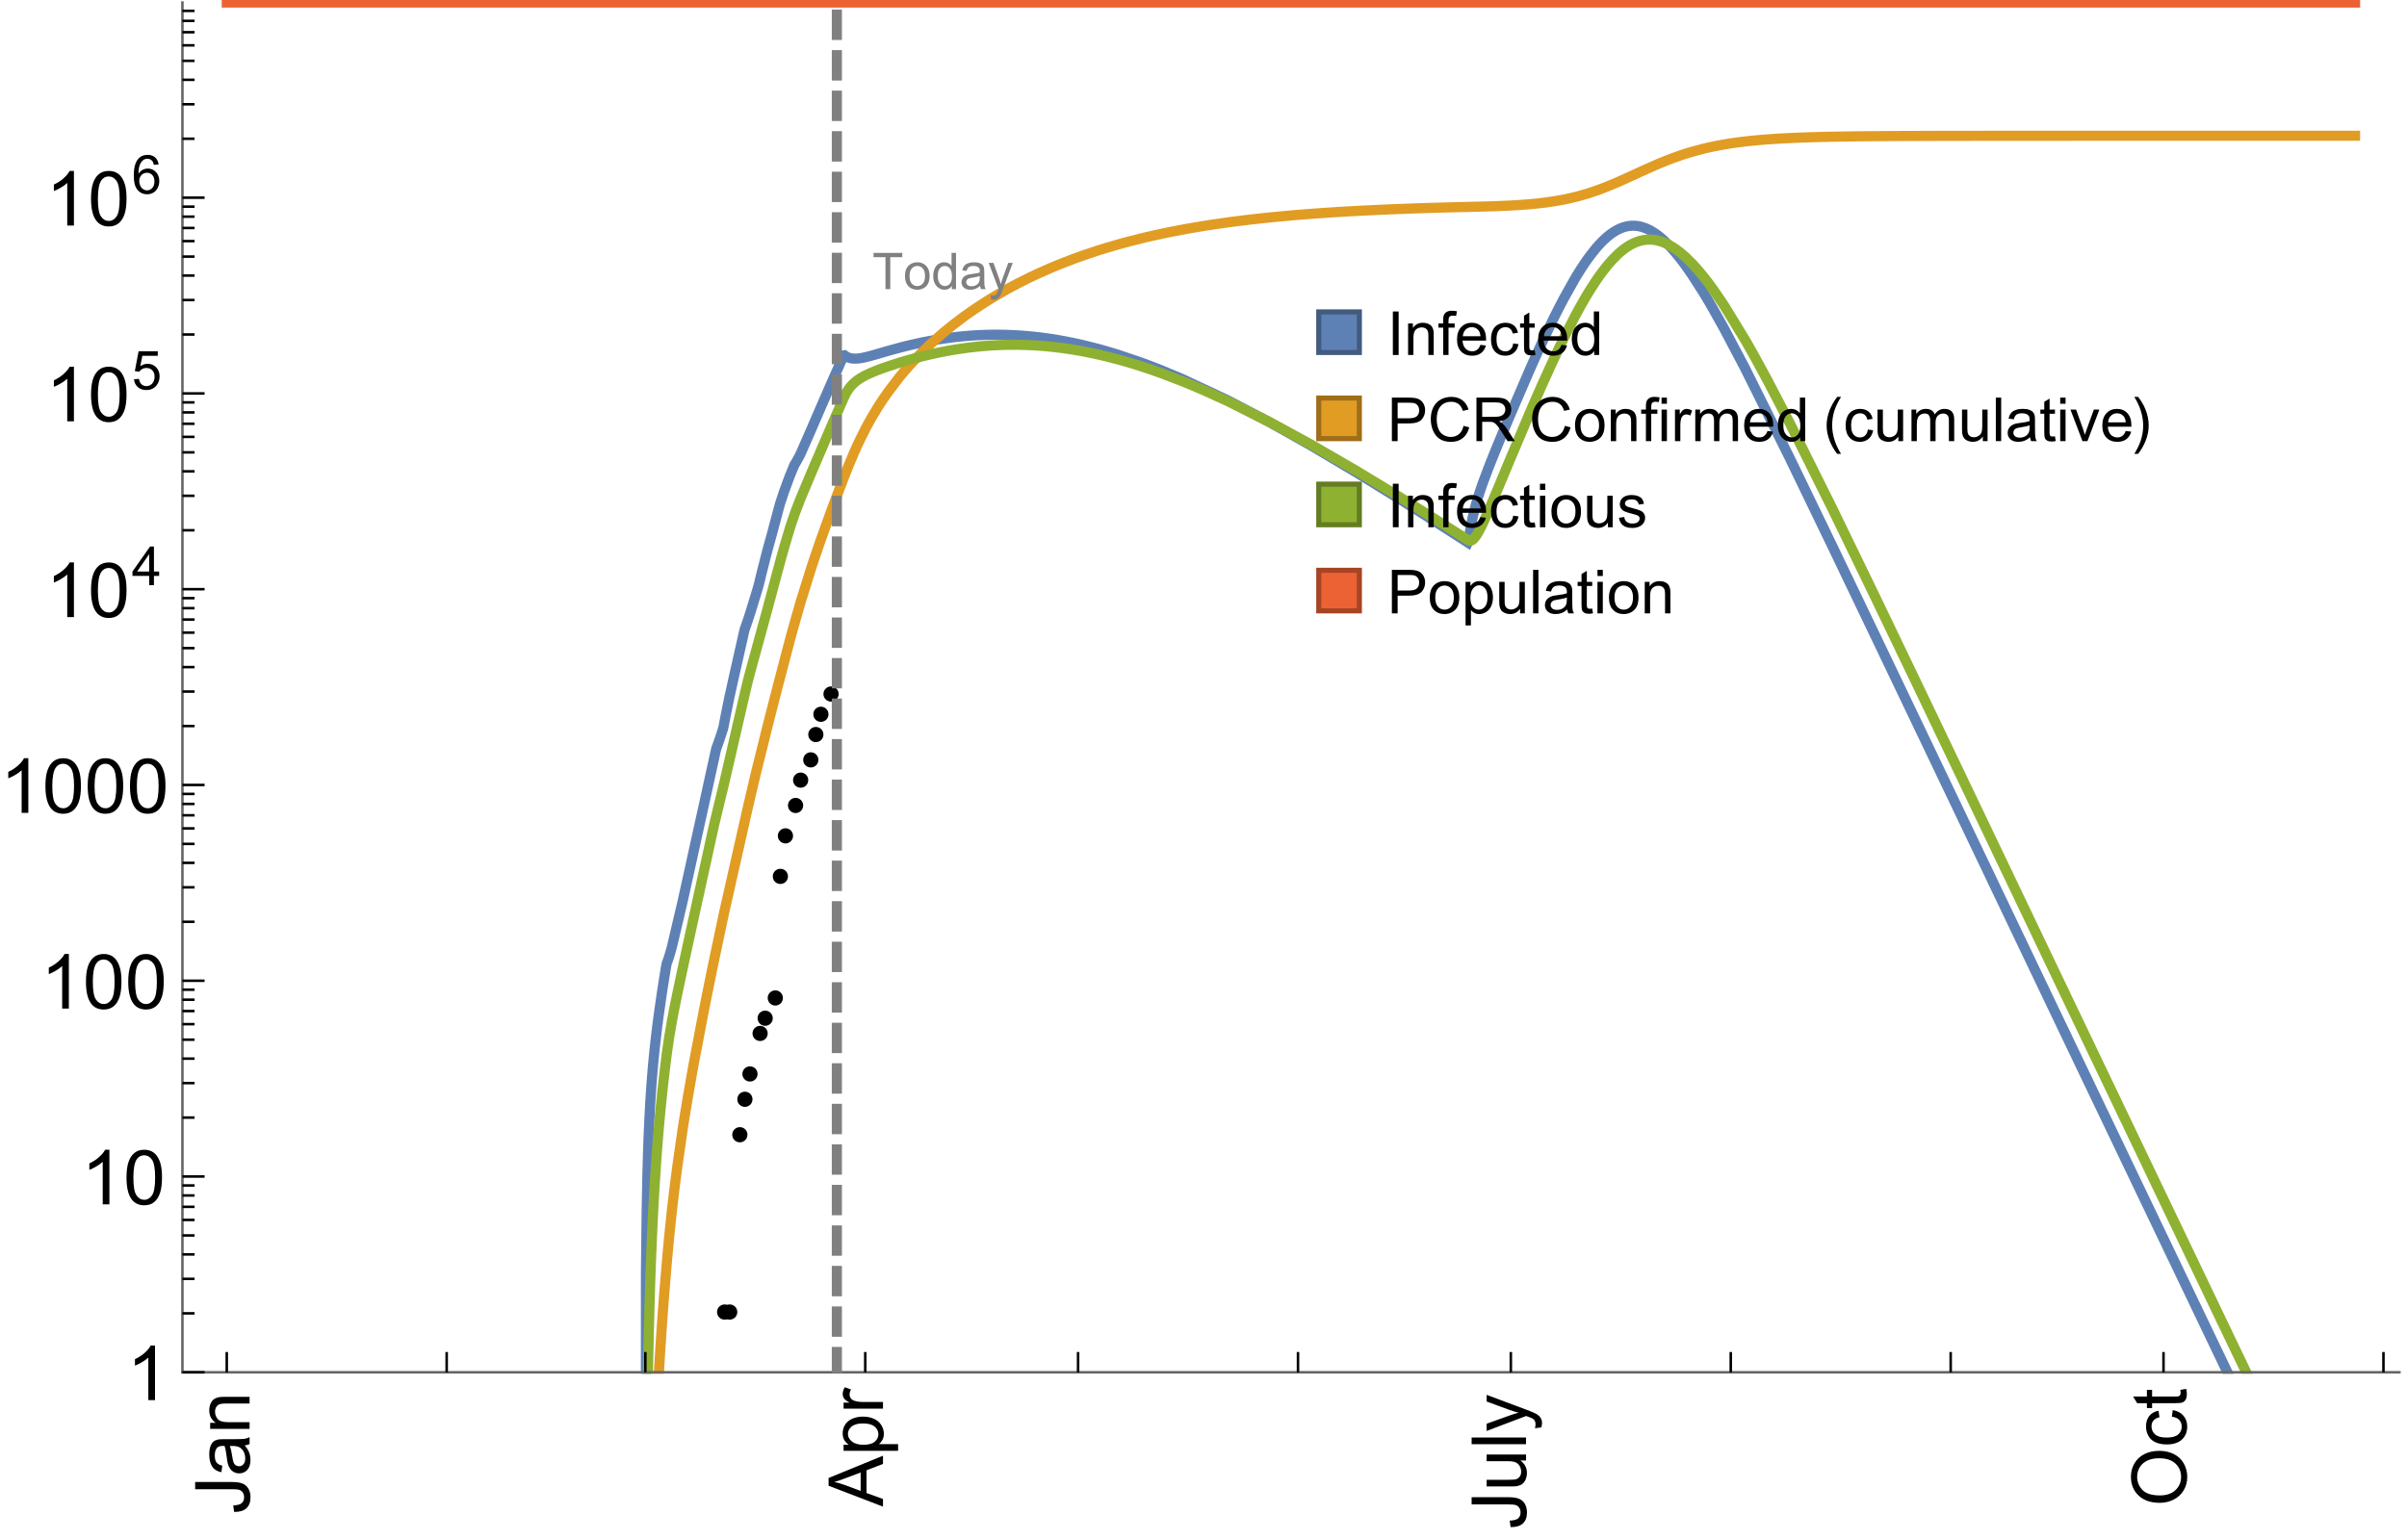 <?xml version="1.0" encoding="UTF-8"?>
<svg xmlns="http://www.w3.org/2000/svg" xmlns:xlink="http://www.w3.org/1999/xlink" width="475pt" height="304pt" viewBox="0 0 475 304" version="1.1">
<defs>
<g>
<symbol overflow="visible" id="glyph0-0">
<path style="stroke:none;" d=""/>
</symbol>
<symbol overflow="visible" id="glyph0-1">
<path style="stroke:none;" d="M 1.117 0 L 1.117 -8.59 L 2.258 -8.59 L 2.258 0 Z M 1.117 0 "/>
</symbol>
<symbol overflow="visible" id="glyph0-2">
<path style="stroke:none;" d="M 0.789 0 L 0.789 -6.223 L 1.742 -6.223 L 1.742 -5.336 C 2.199 -6.02 2.859 -6.363 3.719 -6.363 C 4.094 -6.363 4.441 -6.297 4.754 -6.16 C 5.07 -6.027 5.305 -5.852 5.461 -5.633 C 5.617 -5.414 5.727 -5.152 5.789 -4.852 C 5.828 -4.656 5.848 -4.312 5.848 -3.828 L 5.848 0 L 4.793 0 L 4.793 -3.785 C 4.793 -4.215 4.75 -4.535 4.672 -4.75 C 4.59 -4.961 4.441 -5.133 4.234 -5.258 C 4.023 -5.387 3.781 -5.449 3.5 -5.449 C 3.051 -5.449 2.66 -5.305 2.336 -5.023 C 2.008 -4.738 1.844 -4.195 1.844 -3.398 L 1.844 0 Z M 0.789 0 "/>
</symbol>
<symbol overflow="visible" id="glyph0-3">
<path style="stroke:none;" d="M 1.043 0 L 1.043 -5.402 L 0.109 -5.402 L 0.109 -6.223 L 1.043 -6.223 L 1.043 -6.883 C 1.043 -7.301 1.078 -7.613 1.156 -7.816 C 1.258 -8.09 1.434 -8.312 1.691 -8.48 C 1.945 -8.652 2.305 -8.734 2.766 -8.734 C 3.062 -8.734 3.391 -8.703 3.75 -8.633 L 3.594 -7.711 C 3.375 -7.75 3.164 -7.77 2.969 -7.77 C 2.648 -7.77 2.422 -7.703 2.289 -7.562 C 2.156 -7.426 2.094 -7.172 2.094 -6.797 L 2.094 -6.223 L 3.305 -6.223 L 3.305 -5.402 L 2.094 -5.402 L 2.094 0 Z M 1.043 0 "/>
</symbol>
<symbol overflow="visible" id="glyph0-4">
<path style="stroke:none;" d="M 5.051 -2.004 L 6.141 -1.867 C 5.969 -1.23 5.648 -0.738 5.188 -0.387 C 4.723 -0.035 4.125 0.141 3.406 0.141 C 2.496 0.141 1.773 -0.141 1.238 -0.699 C 0.707 -1.262 0.438 -2.047 0.438 -3.059 C 0.438 -4.105 0.711 -4.918 1.25 -5.496 C 1.789 -6.074 2.484 -6.363 3.344 -6.363 C 4.176 -6.363 4.859 -6.078 5.383 -5.516 C 5.91 -4.949 6.176 -4.148 6.176 -3.125 C 6.176 -3.062 6.172 -2.969 6.172 -2.844 L 1.531 -2.844 C 1.57 -2.16 1.762 -1.633 2.109 -1.273 C 2.457 -0.91 2.891 -0.727 3.41 -0.727 C 3.797 -0.727 4.125 -0.828 4.398 -1.031 C 4.672 -1.234 4.891 -1.559 5.051 -2.004 Z M 1.586 -3.711 L 5.062 -3.711 C 5.016 -4.234 4.883 -4.625 4.664 -4.887 C 4.328 -5.293 3.891 -5.496 3.359 -5.496 C 2.875 -5.496 2.465 -5.336 2.137 -5.008 C 1.805 -4.684 1.625 -4.25 1.586 -3.711 Z M 1.586 -3.711 "/>
</symbol>
<symbol overflow="visible" id="glyph0-5">
<path style="stroke:none;" d="M 4.852 -2.281 L 5.891 -2.145 C 5.777 -1.43 5.484 -0.871 5.02 -0.465 C 4.551 -0.062 3.977 0.141 3.297 0.141 C 2.445 0.141 1.762 -0.137 1.246 -0.695 C 0.727 -1.25 0.469 -2.047 0.469 -3.086 C 0.469 -3.758 0.578 -4.348 0.805 -4.852 C 1.027 -5.355 1.363 -5.734 1.82 -5.984 C 2.273 -6.238 2.77 -6.363 3.305 -6.363 C 3.98 -6.363 4.531 -6.191 4.961 -5.852 C 5.391 -5.508 5.668 -5.023 5.789 -4.395 L 4.766 -4.234 C 4.668 -4.652 4.492 -4.969 4.246 -5.18 C 3.996 -5.391 3.695 -5.496 3.344 -5.496 C 2.812 -5.496 2.383 -5.305 2.051 -4.926 C 1.719 -4.543 1.555 -3.941 1.555 -3.117 C 1.555 -2.281 1.711 -1.672 2.031 -1.297 C 2.352 -0.918 2.773 -0.727 3.289 -0.727 C 3.703 -0.727 4.047 -0.852 4.324 -1.109 C 4.602 -1.363 4.777 -1.75 4.852 -2.281 Z M 4.852 -2.281 "/>
</symbol>
<symbol overflow="visible" id="glyph0-6">
<path style="stroke:none;" d="M 3.094 -0.945 L 3.246 -0.012 C 2.949 0.051 2.684 0.082 2.449 0.082 C 2.066 0.082 1.77 0.023 1.559 -0.102 C 1.348 -0.223 1.199 -0.379 1.113 -0.578 C 1.027 -0.773 0.984 -1.188 0.984 -1.82 L 0.984 -5.402 L 0.211 -5.402 L 0.211 -6.223 L 0.984 -6.223 L 0.984 -7.766 L 2.031 -8.398 L 2.031 -6.223 L 3.094 -6.223 L 3.094 -5.402 L 2.031 -5.402 L 2.031 -1.766 C 2.031 -1.465 2.051 -1.27 2.09 -1.184 C 2.125 -1.098 2.188 -1.031 2.27 -0.977 C 2.355 -0.926 2.477 -0.902 2.633 -0.902 C 2.75 -0.902 2.902 -0.914 3.094 -0.945 Z M 3.094 -0.945 "/>
</symbol>
<symbol overflow="visible" id="glyph0-7">
<path style="stroke:none;" d="M 4.828 0 L 4.828 -0.785 C 4.434 -0.168 3.852 0.141 3.086 0.141 C 2.59 0.141 2.137 0.004 1.719 -0.27 C 1.305 -0.543 0.98 -0.926 0.754 -1.414 C 0.523 -1.906 0.41 -2.469 0.41 -3.105 C 0.41 -3.727 0.516 -4.289 0.719 -4.797 C 0.926 -5.301 1.238 -5.688 1.652 -5.961 C 2.066 -6.23 2.531 -6.363 3.039 -6.363 C 3.414 -6.363 3.75 -6.285 4.043 -6.125 C 4.336 -5.969 4.574 -5.762 4.758 -5.508 L 4.758 -8.59 L 5.805 -8.59 L 5.805 0 Z M 1.492 -3.105 C 1.492 -2.309 1.664 -1.711 2 -1.32 C 2.336 -0.926 2.73 -0.727 3.188 -0.727 C 3.648 -0.727 4.039 -0.914 4.363 -1.293 C 4.684 -1.668 4.844 -2.242 4.844 -3.016 C 4.844 -3.867 4.68 -4.492 4.352 -4.891 C 4.023 -5.289 3.621 -5.492 3.141 -5.492 C 2.672 -5.492 2.281 -5.297 1.965 -4.914 C 1.652 -4.531 1.492 -3.93 1.492 -3.105 Z M 1.492 -3.105 "/>
</symbol>
<symbol overflow="visible" id="glyph0-8">
<path style="stroke:none;" d="M 0.926 0 L 0.926 -8.59 L 4.164 -8.59 C 4.734 -8.59 5.172 -8.562 5.473 -8.508 C 5.895 -8.438 6.25 -8.305 6.531 -8.105 C 6.816 -7.91 7.047 -7.633 7.223 -7.277 C 7.395 -6.922 7.484 -6.531 7.484 -6.105 C 7.484 -5.375 7.25 -4.758 6.785 -4.25 C 6.32 -3.746 5.48 -3.492 4.266 -3.492 L 2.062 -3.492 L 2.062 0 Z M 2.062 -4.508 L 4.281 -4.508 C 5.016 -4.508 5.539 -4.641 5.848 -4.914 C 6.156 -5.188 6.312 -5.574 6.312 -6.07 C 6.312 -6.43 6.219 -6.738 6.039 -6.992 C 5.855 -7.25 5.617 -7.418 5.32 -7.5 C 5.129 -7.551 4.773 -7.578 4.258 -7.578 L 2.062 -7.578 Z M 2.062 -4.508 "/>
</symbol>
<symbol overflow="visible" id="glyph0-9">
<path style="stroke:none;" d="M 7.055 -3.012 L 8.191 -2.727 C 7.953 -1.793 7.523 -1.078 6.906 -0.59 C 6.285 -0.098 5.531 0.148 4.633 0.148 C 3.707 0.148 2.957 -0.043 2.375 -0.418 C 1.797 -0.797 1.355 -1.344 1.051 -2.055 C 0.75 -2.77 0.598 -3.539 0.598 -4.359 C 0.598 -5.254 0.77 -6.035 1.109 -6.699 C 1.453 -7.367 1.938 -7.871 2.57 -8.219 C 3.199 -8.562 3.895 -8.734 4.652 -8.734 C 5.512 -8.734 6.234 -8.516 6.82 -8.078 C 7.406 -7.641 7.812 -7.027 8.047 -6.234 L 6.926 -5.969 C 6.727 -6.594 6.438 -7.051 6.059 -7.336 C 5.68 -7.621 5.203 -7.766 4.629 -7.766 C 3.969 -7.766 3.418 -7.605 2.973 -7.289 C 2.531 -6.973 2.219 -6.547 2.039 -6.016 C 1.859 -5.48 1.77 -4.93 1.77 -4.367 C 1.77 -3.637 1.875 -2.996 2.09 -2.453 C 2.301 -1.906 2.633 -1.5 3.082 -1.23 C 3.531 -0.961 4.016 -0.828 4.539 -0.828 C 5.176 -0.828 5.719 -1.008 6.156 -1.375 C 6.598 -1.742 6.898 -2.289 7.055 -3.012 Z M 7.055 -3.012 "/>
</symbol>
<symbol overflow="visible" id="glyph0-10">
<path style="stroke:none;" d="M 0.945 0 L 0.945 -8.59 L 4.75 -8.59 C 5.516 -8.59 6.102 -8.512 6.5 -8.359 C 6.898 -8.203 7.215 -7.93 7.453 -7.539 C 7.691 -7.148 7.812 -6.719 7.812 -6.246 C 7.812 -5.637 7.613 -5.125 7.219 -4.703 C 6.824 -4.285 6.215 -4.023 5.391 -3.906 C 5.691 -3.762 5.922 -3.621 6.078 -3.48 C 6.41 -3.176 6.723 -2.797 7.02 -2.336 L 8.516 0 L 7.086 0 L 5.945 -1.789 C 5.613 -2.305 5.344 -2.695 5.125 -2.969 C 4.91 -3.242 4.719 -3.438 4.551 -3.547 C 4.379 -3.656 4.207 -3.73 4.031 -3.773 C 3.902 -3.801 3.691 -3.812 3.398 -3.812 L 2.078 -3.812 L 2.078 0 Z M 2.078 -4.797 L 4.523 -4.797 C 5.043 -4.797 5.449 -4.852 5.742 -4.961 C 6.035 -5.066 6.258 -5.238 6.41 -5.477 C 6.562 -5.711 6.641 -5.969 6.641 -6.246 C 6.641 -6.652 6.492 -6.984 6.195 -7.25 C 5.902 -7.512 5.438 -7.641 4.797 -7.641 L 2.078 -7.641 Z M 2.078 -4.797 "/>
</symbol>
<symbol overflow="visible" id="glyph0-11">
<path style="stroke:none;" d="M 0.398 -3.109 C 0.398 -4.262 0.719 -5.117 1.359 -5.672 C 1.895 -6.133 2.547 -6.363 3.316 -6.363 C 4.172 -6.363 4.871 -6.082 5.414 -5.523 C 5.957 -4.961 6.227 -4.188 6.227 -3.199 C 6.227 -2.398 6.109 -1.77 5.867 -1.309 C 5.629 -0.852 5.277 -0.492 4.82 -0.242 C 4.359 0.012 3.859 0.141 3.316 0.141 C 2.445 0.141 1.742 -0.141 1.203 -0.695 C 0.668 -1.254 0.398 -2.062 0.398 -3.109 Z M 1.484 -3.109 C 1.484 -2.312 1.656 -1.719 2.004 -1.32 C 2.352 -0.926 2.789 -0.727 3.316 -0.727 C 3.84 -0.727 4.273 -0.926 4.625 -1.324 C 4.973 -1.723 5.145 -2.328 5.145 -3.148 C 5.145 -3.918 4.969 -4.5 4.621 -4.895 C 4.27 -5.293 3.836 -5.492 3.316 -5.492 C 2.789 -5.492 2.352 -5.293 2.004 -4.898 C 1.656 -4.504 1.484 -3.906 1.484 -3.109 Z M 1.484 -3.109 "/>
</symbol>
<symbol overflow="visible" id="glyph0-12">
<path style="stroke:none;" d="M 0.797 -7.375 L 0.797 -8.59 L 1.852 -8.59 L 1.852 -7.375 Z M 0.797 0 L 0.797 -6.223 L 1.852 -6.223 L 1.852 0 Z M 0.797 0 "/>
</symbol>
<symbol overflow="visible" id="glyph0-13">
<path style="stroke:none;" d="M 0.781 0 L 0.781 -6.223 L 1.727 -6.223 L 1.727 -5.281 C 1.969 -5.723 2.195 -6.012 2.398 -6.152 C 2.605 -6.293 2.828 -6.363 3.078 -6.363 C 3.434 -6.363 3.793 -6.25 4.16 -6.023 L 3.797 -5.047 C 3.539 -5.199 3.281 -5.273 3.023 -5.273 C 2.793 -5.273 2.586 -5.203 2.402 -5.066 C 2.219 -4.926 2.086 -4.734 2.008 -4.488 C 1.891 -4.113 1.836 -3.703 1.836 -3.258 L 1.836 0 Z M 0.781 0 "/>
</symbol>
<symbol overflow="visible" id="glyph0-14">
<path style="stroke:none;" d="M 0.789 0 L 0.789 -6.223 L 1.734 -6.223 L 1.734 -5.352 C 1.93 -5.656 2.188 -5.898 2.516 -6.086 C 2.84 -6.27 3.207 -6.363 3.621 -6.363 C 4.082 -6.363 4.461 -6.266 4.754 -6.078 C 5.051 -5.887 5.258 -5.617 5.379 -5.273 C 5.871 -6 6.512 -6.363 7.301 -6.363 C 7.918 -6.363 8.391 -6.191 8.727 -5.852 C 9.059 -5.508 9.223 -4.984 9.223 -4.273 L 9.223 0 L 8.172 0 L 8.172 -3.922 C 8.172 -4.344 8.141 -4.645 8.07 -4.832 C 8.004 -5.016 7.879 -5.164 7.699 -5.281 C 7.52 -5.395 7.309 -5.449 7.066 -5.449 C 6.629 -5.449 6.266 -5.305 5.977 -5.012 C 5.688 -4.723 5.543 -4.258 5.543 -3.617 L 5.543 0 L 4.488 0 L 4.488 -4.043 C 4.488 -4.512 4.402 -4.863 4.23 -5.098 C 4.059 -5.332 3.777 -5.449 3.387 -5.449 C 3.09 -5.449 2.816 -5.371 2.562 -5.215 C 2.312 -5.059 2.129 -4.828 2.016 -4.531 C 1.902 -4.23 1.844 -3.797 1.844 -3.227 L 1.844 0 Z M 0.789 0 "/>
</symbol>
<symbol overflow="visible" id="glyph0-15">
<path style="stroke:none;" d="M 4.867 0 L 4.867 -0.914 C 4.383 -0.211 3.727 0.141 2.895 0.141 C 2.527 0.141 2.184 0.07 1.867 -0.07 C 1.547 -0.211 1.312 -0.387 1.156 -0.602 C 1.004 -0.812 0.895 -1.074 0.832 -1.383 C 0.789 -1.59 0.766 -1.918 0.766 -2.367 L 0.766 -6.223 L 1.82 -6.223 L 1.82 -2.773 C 1.82 -2.223 1.844 -1.852 1.887 -1.656 C 1.953 -1.379 2.094 -1.164 2.309 -1.004 C 2.523 -0.848 2.789 -0.766 3.105 -0.766 C 3.422 -0.766 3.719 -0.848 3.996 -1.012 C 4.273 -1.172 4.469 -1.395 4.586 -1.672 C 4.699 -1.953 4.758 -2.359 4.758 -2.891 L 4.758 -6.223 L 5.812 -6.223 L 5.812 0 Z M 4.867 0 "/>
</symbol>
<symbol overflow="visible" id="glyph0-16">
<path style="stroke:none;" d="M 0.766 0 L 0.766 -8.59 L 1.82 -8.59 L 1.82 0 Z M 0.766 0 "/>
</symbol>
<symbol overflow="visible" id="glyph0-17">
<path style="stroke:none;" d="M 4.852 -0.766 C 4.461 -0.434 4.086 -0.203 3.723 -0.062 C 3.363 0.074 2.977 0.141 2.562 0.141 C 1.879 0.141 1.352 -0.027 0.984 -0.359 C 0.617 -0.695 0.434 -1.121 0.434 -1.641 C 0.434 -1.945 0.504 -2.223 0.641 -2.477 C 0.781 -2.727 0.961 -2.93 1.188 -3.082 C 1.41 -3.234 1.664 -3.352 1.945 -3.43 C 2.152 -3.484 2.465 -3.535 2.883 -3.586 C 3.734 -3.688 4.359 -3.809 4.766 -3.949 C 4.77 -4.094 4.77 -4.188 4.77 -4.227 C 4.77 -4.656 4.672 -4.957 4.469 -5.133 C 4.199 -5.371 3.801 -5.492 3.27 -5.492 C 2.773 -5.492 2.406 -5.402 2.172 -5.23 C 1.934 -5.055 1.758 -4.75 1.648 -4.305 L 0.617 -4.445 C 0.711 -4.887 0.863 -5.246 1.078 -5.516 C 1.293 -5.789 1.602 -5.996 2.008 -6.145 C 2.414 -6.289 2.887 -6.363 3.422 -6.363 C 3.953 -6.363 4.383 -6.301 4.719 -6.176 C 5.051 -6.051 5.293 -5.895 5.449 -5.703 C 5.605 -5.516 5.715 -5.273 5.777 -4.984 C 5.812 -4.805 5.828 -4.484 5.828 -4.016 L 5.828 -2.609 C 5.828 -1.629 5.852 -1.008 5.898 -0.746 C 5.941 -0.488 6.031 -0.238 6.164 0 L 5.062 0 C 4.953 -0.219 4.883 -0.477 4.852 -0.766 Z M 4.766 -3.125 C 4.383 -2.969 3.805 -2.836 3.039 -2.727 C 2.605 -2.664 2.301 -2.594 2.121 -2.516 C 1.941 -2.438 1.805 -2.32 1.703 -2.172 C 1.605 -2.02 1.559 -1.852 1.559 -1.672 C 1.559 -1.391 1.664 -1.156 1.879 -0.969 C 2.09 -0.781 2.402 -0.688 2.812 -0.688 C 3.219 -0.688 3.578 -0.773 3.898 -0.953 C 4.215 -1.129 4.445 -1.375 4.594 -1.68 C 4.707 -1.918 4.766 -2.273 4.766 -2.734 Z M 4.766 -3.125 "/>
</symbol>
<symbol overflow="visible" id="glyph0-18">
<path style="stroke:none;" d="M 2.52 0 L 0.152 -6.223 L 1.266 -6.223 L 2.602 -2.496 C 2.746 -2.094 2.879 -1.676 3 -1.242 C 3.094 -1.57 3.227 -1.965 3.391 -2.426 L 4.773 -6.223 L 5.859 -6.223 L 3.504 0 Z M 2.52 0 "/>
</symbol>
<symbol overflow="visible" id="glyph0-19">
<path style="stroke:none;" d="M 0.367 -1.859 L 1.414 -2.023 C 1.473 -1.605 1.633 -1.281 1.902 -1.062 C 2.168 -0.84 2.543 -0.727 3.023 -0.727 C 3.508 -0.727 3.867 -0.824 4.102 -1.023 C 4.336 -1.219 4.453 -1.453 4.453 -1.719 C 4.453 -1.957 4.352 -2.141 4.141 -2.281 C 3.996 -2.375 3.641 -2.492 3.062 -2.637 C 2.289 -2.832 1.754 -3 1.457 -3.145 C 1.156 -3.285 0.93 -3.484 0.777 -3.734 C 0.621 -3.988 0.547 -4.266 0.547 -4.57 C 0.547 -4.848 0.609 -5.105 0.734 -5.34 C 0.863 -5.578 1.035 -5.773 1.254 -5.93 C 1.418 -6.051 1.641 -6.152 1.926 -6.238 C 2.207 -6.32 2.512 -6.363 2.836 -6.363 C 3.324 -6.363 3.754 -6.293 4.121 -6.152 C 4.492 -6.012 4.766 -5.82 4.938 -5.582 C 5.113 -5.34 5.234 -5.02 5.305 -4.617 L 4.273 -4.477 C 4.227 -4.797 4.09 -5.047 3.863 -5.227 C 3.641 -5.406 3.32 -5.496 2.914 -5.496 C 2.43 -5.496 2.082 -5.414 1.875 -5.258 C 1.668 -5.098 1.562 -4.906 1.562 -4.695 C 1.562 -4.559 1.609 -4.434 1.695 -4.324 C 1.781 -4.211 1.914 -4.117 2.098 -4.043 C 2.203 -4.004 2.516 -3.914 3.031 -3.773 C 3.777 -3.574 4.297 -3.41 4.59 -3.285 C 4.887 -3.156 5.117 -2.973 5.285 -2.73 C 5.453 -2.488 5.539 -2.188 5.539 -1.828 C 5.539 -1.477 5.434 -1.145 5.23 -0.836 C 5.023 -0.523 4.727 -0.285 4.344 -0.113 C 3.957 0.055 3.516 0.141 3.031 0.141 C 2.223 0.141 1.605 -0.027 1.18 -0.363 C 0.758 -0.699 0.484 -1.195 0.367 -1.859 Z M 0.367 -1.859 "/>
</symbol>
<symbol overflow="visible" id="glyph0-20">
<path style="stroke:none;" d="M 0.789 2.383 L 0.789 -6.223 L 1.75 -6.223 L 1.75 -5.414 C 1.977 -5.73 2.234 -5.969 2.52 -6.125 C 2.805 -6.285 3.148 -6.363 3.555 -6.363 C 4.086 -6.363 4.555 -6.227 4.961 -5.953 C 5.367 -5.68 5.676 -5.293 5.883 -4.797 C 6.09 -4.297 6.195 -3.75 6.195 -3.156 C 6.195 -2.52 6.078 -1.949 5.852 -1.438 C 5.621 -0.93 5.289 -0.539 4.855 -0.266 C 4.418 0.004 3.961 0.141 3.48 0.141 C 3.129 0.141 2.812 0.066 2.535 -0.082 C 2.254 -0.23 2.023 -0.418 1.844 -0.645 L 1.844 2.383 Z M 1.746 -3.078 C 1.746 -2.277 1.906 -1.684 2.234 -1.301 C 2.559 -0.918 2.949 -0.727 3.41 -0.727 C 3.879 -0.727 4.281 -0.926 4.613 -1.32 C 4.949 -1.719 5.117 -2.332 5.117 -3.164 C 5.117 -3.957 4.953 -4.551 4.625 -4.945 C 4.301 -5.34 3.91 -5.539 3.457 -5.539 C 3.008 -5.539 2.609 -5.328 2.266 -4.906 C 1.918 -4.488 1.746 -3.875 1.746 -3.078 Z M 1.746 -3.078 "/>
</symbol>
<symbol overflow="visible" id="glyph1-0">
<path style="stroke:none;" d=""/>
</symbol>
<symbol overflow="visible" id="glyph1-1">
<path style="stroke:none;" d="M 3.562 2.52 L 2.805 2.52 C 2.492 2.121 2.211 1.699 1.953 1.258 C 1.699 0.812 1.477 0.352 1.297 -0.125 C 1.113 -0.602 0.969 -1.086 0.871 -1.586 C 0.77 -2.086 0.719 -2.594 0.719 -3.105 C 0.719 -3.625 0.773 -4.133 0.875 -4.633 C 0.977 -5.129 1.117 -5.617 1.301 -6.086 C 1.484 -6.559 1.703 -7.02 1.961 -7.461 C 2.215 -7.906 2.5 -8.328 2.805 -8.734 L 3.562 -8.734 C 3.285 -8.281 3.039 -7.836 2.82 -7.398 C 2.602 -6.957 2.414 -6.512 2.266 -6.055 C 2.117 -5.602 2.008 -5.133 1.93 -4.648 C 1.852 -4.168 1.812 -3.656 1.812 -3.117 C 1.812 -2.617 1.852 -2.121 1.938 -1.629 C 2.02 -1.137 2.141 -0.652 2.289 -0.18 C 2.441 0.297 2.625 0.758 2.844 1.211 C 3.059 1.66 3.297 2.098 3.562 2.52 Z M 3.562 2.52 "/>
</symbol>
<symbol overflow="visible" id="glyph1-2">
<path style="stroke:none;" d="M 3.273 -3.105 C 3.273 -2.59 3.227 -2.082 3.125 -1.586 C 3.023 -1.086 2.879 -0.602 2.695 -0.129 C 2.512 0.344 2.293 0.801 2.035 1.246 C 1.781 1.688 1.5 2.113 1.188 2.52 L 0.434 2.52 C 0.707 2.074 0.953 1.633 1.172 1.188 C 1.391 0.746 1.574 0.297 1.723 -0.156 C 1.871 -0.613 1.984 -1.086 2.066 -1.57 C 2.145 -2.055 2.188 -2.562 2.188 -3.094 C 2.188 -3.594 2.145 -4.09 2.059 -4.582 C 1.977 -5.074 1.859 -5.559 1.703 -6.031 C 1.551 -6.508 1.367 -6.969 1.152 -7.422 C 0.934 -7.875 0.695 -8.312 0.434 -8.734 L 1.188 -8.734 C 1.5 -8.336 1.789 -7.918 2.047 -7.473 C 2.305 -7.031 2.523 -6.57 2.703 -6.09 C 2.887 -5.613 3.027 -5.121 3.125 -4.621 C 3.227 -4.117 3.273 -3.613 3.273 -3.105 Z M 3.273 -3.105 "/>
</symbol>
<symbol overflow="visible" id="glyph2-0">
<path style="stroke:none;" d=""/>
</symbol>
<symbol overflow="visible" id="glyph2-1">
<path style="stroke:none;" d="M -3.047 -0.434 L -3.223 -1.715 C -2.402 -1.75 -1.84 -1.902 -1.539 -2.176 C -1.234 -2.449 -1.082 -2.828 -1.082 -3.312 C -1.082 -3.668 -1.164 -3.977 -1.328 -4.234 C -1.492 -4.492 -1.715 -4.672 -1.996 -4.77 C -2.277 -4.867 -2.723 -4.914 -3.34 -4.914 L -10.738 -4.914 L -10.738 -6.336 L -3.422 -6.336 C -2.523 -6.336 -1.824 -6.227 -1.332 -6.008 C -0.84 -5.793 -0.465 -5.449 -0.203 -4.977 C 0.055 -4.504 0.184 -3.953 0.184 -3.316 C 0.184 -2.375 -0.086 -1.652 -0.629 -1.152 C -1.172 -0.652 -1.977 -0.414 -3.047 -0.434 Z M -3.047 -0.434 "/>
</symbol>
<symbol overflow="visible" id="glyph2-2">
<path style="stroke:none;" d="M -0.961 -6.062 C -0.543 -5.574 -0.25 -5.105 -0.082 -4.656 C 0.09 -4.203 0.176 -3.719 0.176 -3.199 C 0.176 -2.344 -0.031 -1.688 -0.449 -1.23 C -0.867 -0.773 -1.402 -0.543 -2.051 -0.543 C -2.43 -0.543 -2.781 -0.629 -3.094 -0.801 C -3.41 -0.977 -3.664 -1.203 -3.852 -1.484 C -4.043 -1.766 -4.188 -2.082 -4.285 -2.434 C -4.352 -2.691 -4.418 -3.082 -4.484 -3.605 C -4.609 -4.668 -4.762 -5.453 -4.938 -5.953 C -5.117 -5.961 -5.23 -5.961 -5.281 -5.961 C -5.816 -5.961 -6.195 -5.836 -6.414 -5.59 C -6.715 -5.25 -6.863 -4.75 -6.863 -4.086 C -6.863 -3.465 -6.754 -3.008 -6.535 -2.715 C -6.32 -2.418 -5.934 -2.199 -5.383 -2.059 L -5.559 -0.77 C -6.109 -0.887 -6.555 -1.078 -6.895 -1.348 C -7.234 -1.617 -7.496 -2.004 -7.68 -2.512 C -7.863 -3.02 -7.953 -3.609 -7.953 -4.277 C -7.953 -4.941 -7.875 -5.48 -7.719 -5.895 C -7.562 -6.312 -7.367 -6.617 -7.129 -6.812 C -6.895 -7.008 -6.594 -7.145 -6.234 -7.223 C -6.008 -7.266 -5.602 -7.289 -5.016 -7.289 L -3.258 -7.289 C -2.031 -7.289 -1.258 -7.316 -0.934 -7.371 C -0.609 -7.43 -0.297 -7.539 0 -7.703 L 0 -6.328 C -0.273 -6.191 -0.594 -6.102 -0.961 -6.062 Z M -3.902 -5.953 C -3.707 -5.477 -3.543 -4.758 -3.406 -3.801 C -3.328 -3.258 -3.238 -2.875 -3.141 -2.652 C -3.043 -2.426 -2.902 -2.254 -2.715 -2.133 C -2.527 -2.008 -2.316 -1.949 -2.086 -1.949 C -1.734 -1.949 -1.441 -2.082 -1.207 -2.348 C -0.973 -2.613 -0.855 -3.004 -0.855 -3.516 C -0.855 -4.023 -0.969 -4.477 -1.191 -4.871 C -1.414 -5.266 -1.715 -5.555 -2.102 -5.742 C -2.398 -5.883 -2.84 -5.953 -3.422 -5.953 Z M -3.902 -5.953 "/>
</symbol>
<symbol overflow="visible" id="glyph2-3">
<path style="stroke:none;" d="M 0 -0.988 L -7.777 -0.988 L -7.777 -2.176 L -6.672 -2.176 C -7.527 -2.746 -7.953 -3.57 -7.953 -4.652 C -7.953 -5.121 -7.871 -5.551 -7.703 -5.945 C -7.535 -6.336 -7.312 -6.633 -7.039 -6.828 C -6.766 -7.023 -6.441 -7.156 -6.062 -7.234 C -5.82 -7.285 -5.395 -7.309 -4.781 -7.309 L 0 -7.309 L 0 -5.992 L -4.73 -5.992 C -5.27 -5.992 -5.672 -5.941 -5.938 -5.836 C -6.203 -5.734 -6.414 -5.555 -6.574 -5.293 C -6.734 -5.031 -6.812 -4.723 -6.812 -4.371 C -6.812 -3.812 -6.633 -3.328 -6.277 -2.918 C -5.922 -2.512 -5.242 -2.309 -4.25 -2.309 L 0 -2.309 Z M 0 -0.988 "/>
</symbol>
<symbol overflow="visible" id="glyph2-4">
<path style="stroke:none;" d="M 0 0.023 L -10.738 -4.102 L -10.738 -5.633 L 0 -10.027 L 0 -8.406 L -3.25 -7.156 L -3.25 -2.664 L 0 -1.488 Z M -4.41 -3.078 L -4.41 -6.715 L -7.383 -5.598 C -8.285 -5.254 -9.027 -5 -9.609 -4.836 C -8.922 -4.699 -8.238 -4.504 -7.559 -4.254 Z M -4.41 -3.078 "/>
</symbol>
<symbol overflow="visible" id="glyph2-5">
<path style="stroke:none;" d="M 2.98 -0.988 L -7.777 -0.988 L -7.777 -2.191 L -6.766 -2.191 C -7.164 -2.473 -7.461 -2.793 -7.656 -3.148 C -7.855 -3.504 -7.953 -3.938 -7.953 -4.445 C -7.953 -5.109 -7.781 -5.695 -7.441 -6.203 C -7.102 -6.711 -6.617 -7.094 -5.996 -7.352 C -5.371 -7.613 -4.691 -7.742 -3.949 -7.742 C -3.152 -7.742 -2.434 -7.598 -1.797 -7.312 C -1.16 -7.027 -0.672 -6.613 -0.332 -6.066 C 0.008 -5.523 0.176 -4.953 0.176 -4.352 C 0.176 -3.91 0.082 -3.516 -0.102 -3.168 C -0.289 -2.82 -0.523 -2.531 -0.805 -2.309 L 2.98 -2.309 Z M -3.844 -2.184 C -2.844 -2.184 -2.105 -2.387 -1.625 -2.789 C -1.148 -3.195 -0.906 -3.688 -0.906 -4.262 C -0.906 -4.848 -1.156 -5.352 -1.652 -5.77 C -2.148 -6.188 -2.914 -6.395 -3.953 -6.395 C -4.945 -6.395 -5.688 -6.191 -6.18 -5.781 C -6.676 -5.375 -6.922 -4.887 -6.922 -4.32 C -6.922 -3.758 -6.66 -3.262 -6.133 -2.832 C -5.609 -2.398 -4.848 -2.184 -3.844 -2.184 Z M -3.844 -2.184 "/>
</symbol>
<symbol overflow="visible" id="glyph2-6">
<path style="stroke:none;" d="M 0 -0.973 L -7.777 -0.973 L -7.777 -2.16 L -6.598 -2.16 C -7.148 -2.465 -7.516 -2.742 -7.691 -3 C -7.867 -3.258 -7.953 -3.539 -7.953 -3.844 C -7.953 -4.289 -7.812 -4.742 -7.531 -5.199 L -6.305 -4.746 C -6.496 -4.422 -6.594 -4.102 -6.594 -3.781 C -6.594 -3.492 -6.504 -3.234 -6.332 -3.004 C -6.16 -2.773 -5.918 -2.609 -5.609 -2.512 C -5.141 -2.367 -4.629 -2.293 -4.07 -2.293 L 0 -2.293 Z M 0 -0.973 "/>
</symbol>
<symbol overflow="visible" id="glyph2-7">
<path style="stroke:none;" d="M 0 -6.086 L -1.141 -6.086 C -0.262 -5.48 0.176 -4.656 0.176 -3.617 C 0.176 -3.16 0.09 -2.73 -0.086 -2.332 C -0.262 -1.934 -0.484 -1.641 -0.75 -1.445 C -1.016 -1.254 -1.344 -1.117 -1.727 -1.039 C -1.988 -0.984 -2.398 -0.961 -2.961 -0.961 L -7.777 -0.961 L -7.777 -2.277 L -3.465 -2.277 C -2.777 -2.277 -2.312 -2.305 -2.074 -2.359 C -1.727 -2.441 -1.453 -2.617 -1.258 -2.887 C -1.059 -3.156 -0.961 -3.484 -0.961 -3.883 C -0.961 -4.277 -1.062 -4.648 -1.262 -4.996 C -1.465 -5.344 -1.742 -5.586 -2.09 -5.73 C -2.441 -5.875 -2.945 -5.945 -3.609 -5.945 L -7.777 -5.949 L -7.777 -7.266 L 0 -7.266 Z M 0 -6.086 "/>
</symbol>
<symbol overflow="visible" id="glyph2-8">
<path style="stroke:none;" d="M 0 -0.961 L -10.738 -0.961 L -10.738 -2.277 L 0 -2.277 Z M 0 -0.961 "/>
</symbol>
<symbol overflow="visible" id="glyph2-9">
<path style="stroke:none;" d="M 2.996 -0.93 L 1.758 -0.785 C 1.836 -1.07 1.875 -1.324 1.875 -1.539 C 1.875 -1.832 1.828 -2.066 1.73 -2.242 C 1.633 -2.418 1.496 -2.562 1.32 -2.672 C 1.188 -2.758 0.859 -2.891 0.336 -3.078 C 0.262 -3.102 0.156 -3.141 0.016 -3.195 L -7.777 -0.242 L -7.777 -1.664 L -3.273 -3.281 C -2.703 -3.492 -2.102 -3.68 -1.473 -3.844 C -2.078 -3.996 -2.668 -4.176 -3.246 -4.387 L -7.777 -6.051 L -7.777 -7.367 L 0.133 -4.41 C 0.988 -4.094 1.574 -3.844 1.898 -3.668 C 2.332 -3.434 2.648 -3.168 2.852 -2.863 C 3.055 -2.562 3.156 -2.199 3.156 -1.781 C 3.156 -1.527 3.102 -1.242 2.996 -0.93 Z M 2.996 -0.93 "/>
</symbol>
<symbol overflow="visible" id="glyph2-10">
<path style="stroke:none;" d="M -5.23 -0.727 C -7.012 -0.727 -8.406 -1.203 -9.414 -2.16 C -10.422 -3.117 -10.93 -4.352 -10.93 -5.867 C -10.93 -6.859 -10.691 -7.75 -10.219 -8.547 C -9.742 -9.344 -9.082 -9.949 -8.234 -10.367 C -7.387 -10.785 -6.43 -10.992 -5.355 -10.992 C -4.266 -10.992 -3.289 -10.773 -2.43 -10.336 C -1.57 -9.895 -0.922 -9.273 -0.48 -8.469 C -0.039 -7.66 0.184 -6.793 0.184 -5.859 C 0.184 -4.848 -0.062 -3.945 -0.551 -3.148 C -1.039 -2.352 -1.703 -1.75 -2.547 -1.34 C -3.395 -0.93 -4.289 -0.727 -5.23 -0.727 Z M -5.207 -2.191 C -3.914 -2.191 -2.895 -2.539 -2.148 -3.234 C -1.406 -3.93 -1.031 -4.801 -1.031 -5.852 C -1.031 -6.922 -1.41 -7.801 -2.16 -8.492 C -2.914 -9.184 -3.98 -9.527 -5.359 -9.527 C -6.234 -9.527 -7 -9.383 -7.648 -9.086 C -8.301 -8.789 -8.809 -8.359 -9.168 -7.789 C -9.527 -7.219 -9.703 -6.582 -9.703 -5.875 C -9.703 -4.867 -9.359 -4.004 -8.668 -3.277 C -7.977 -2.551 -6.824 -2.191 -5.207 -2.191 Z M -5.207 -2.191 "/>
</symbol>
<symbol overflow="visible" id="glyph2-11">
<path style="stroke:none;" d="M -2.848 -6.062 L -2.68 -7.359 C -1.785 -7.219 -1.086 -6.855 -0.582 -6.273 C -0.078 -5.691 0.176 -4.973 0.176 -4.125 C 0.176 -3.059 -0.172 -2.203 -0.867 -1.555 C -1.562 -0.91 -2.562 -0.586 -3.859 -0.586 C -4.699 -0.586 -5.434 -0.727 -6.062 -1.004 C -6.695 -1.281 -7.168 -1.707 -7.48 -2.273 C -7.797 -2.844 -7.953 -3.461 -7.953 -4.133 C -7.953 -4.977 -7.742 -5.668 -7.312 -6.203 C -6.887 -6.742 -6.281 -7.086 -5.492 -7.234 L -5.297 -5.953 C -5.82 -5.832 -6.211 -5.617 -6.477 -5.305 C -6.738 -4.996 -6.871 -4.621 -6.871 -4.184 C -6.871 -3.52 -6.633 -2.98 -6.156 -2.562 C -5.68 -2.148 -4.926 -1.941 -3.898 -1.941 C -2.852 -1.941 -2.094 -2.141 -1.617 -2.543 C -1.145 -2.941 -0.906 -3.465 -0.906 -4.109 C -0.906 -4.625 -1.066 -5.059 -1.383 -5.406 C -1.699 -5.754 -2.191 -5.973 -2.848 -6.062 Z M -2.848 -6.062 "/>
</symbol>
<symbol overflow="visible" id="glyph2-12">
<path style="stroke:none;" d="M -1.18 -3.867 L -0.016 -4.059 C 0.062 -3.688 0.102 -3.355 0.102 -3.062 C 0.102 -2.582 0.027 -2.211 -0.125 -1.949 C -0.277 -1.684 -0.477 -1.5 -0.723 -1.391 C -0.969 -1.285 -1.488 -1.23 -2.277 -1.23 L -6.754 -1.23 L -6.754 -0.266 L -7.777 -0.266 L -7.777 -1.23 L -9.703 -1.23 L -10.496 -2.543 L -7.777 -2.543 L -7.777 -3.867 L -6.754 -3.867 L -6.754 -2.543 L -2.203 -2.543 C -1.828 -2.543 -1.586 -2.566 -1.48 -2.609 C -1.371 -2.656 -1.285 -2.734 -1.223 -2.84 C -1.16 -2.945 -1.129 -3.094 -1.129 -3.289 C -1.129 -3.434 -1.145 -3.629 -1.18 -3.867 Z M -1.18 -3.867 "/>
</symbol>
<symbol overflow="visible" id="glyph3-0">
<path style="stroke:none;" d=""/>
</symbol>
<symbol overflow="visible" id="glyph3-1">
<path style="stroke:none;" d="M 5.59 0 L 4.27 0 L 4.27 -8.402 C 3.953 -8.098 3.535 -7.797 3.02 -7.492 C 2.504 -7.191 2.043 -6.961 1.633 -6.812 L 1.633 -8.086 C 2.371 -8.434 3.016 -8.852 3.566 -9.344 C 4.117 -9.84 4.508 -10.316 4.738 -10.781 L 5.59 -10.781 Z M 5.59 0 "/>
</symbol>
<symbol overflow="visible" id="glyph3-2">
<path style="stroke:none;" d="M 0.621 -5.297 C 0.621 -6.566 0.754 -7.586 1.016 -8.359 C 1.277 -9.133 1.664 -9.73 2.18 -10.152 C 2.695 -10.57 3.344 -10.781 4.125 -10.781 C 4.699 -10.781 5.203 -10.664 5.641 -10.434 C 6.074 -10.203 6.434 -9.867 6.715 -9.43 C 7 -8.992 7.223 -8.461 7.383 -7.832 C 7.543 -7.207 7.625 -6.359 7.625 -5.297 C 7.625 -4.035 7.496 -3.02 7.234 -2.246 C 6.977 -1.473 6.59 -0.871 6.074 -0.449 C 5.559 -0.027 4.91 0.184 4.125 0.184 C 3.09 0.184 2.273 -0.188 1.684 -0.93 C 0.977 -1.824 0.621 -3.277 0.621 -5.297 Z M 1.977 -5.297 C 1.977 -3.531 2.184 -2.359 2.598 -1.777 C 3.008 -1.191 3.52 -0.902 4.125 -0.902 C 4.73 -0.902 5.238 -1.195 5.652 -1.781 C 6.062 -2.367 6.27 -3.539 6.27 -5.297 C 6.27 -7.062 6.062 -8.238 5.652 -8.82 C 5.238 -9.398 4.723 -9.691 4.109 -9.691 C 3.504 -9.691 3.02 -9.434 2.66 -8.922 C 2.203 -8.266 1.977 -7.059 1.977 -5.297 Z M 1.977 -5.297 "/>
</symbol>
<symbol overflow="visible" id="glyph4-0">
<path style="stroke:none;" d=""/>
</symbol>
<symbol overflow="visible" id="glyph4-1">
<path style="stroke:none;" d="M 3.441 0 L 3.441 -1.824 L 0.137 -1.824 L 0.137 -2.684 L 3.613 -7.625 L 4.379 -7.625 L 4.379 -2.684 L 5.406 -2.684 L 5.406 -1.824 L 4.379 -1.824 L 4.379 0 Z M 3.441 -2.684 L 3.441 -6.121 L 1.055 -2.684 Z M 3.441 -2.684 "/>
</symbol>
<symbol overflow="visible" id="glyph4-2">
<path style="stroke:none;" d="M 0.441 -1.996 L 1.426 -2.078 C 1.496 -1.602 1.668 -1.242 1.934 -1 C 2.199 -0.758 2.516 -0.641 2.891 -0.641 C 3.34 -0.641 3.723 -0.809 4.035 -1.148 C 4.348 -1.488 4.504 -1.941 4.504 -2.5 C 4.504 -3.035 4.352 -3.457 4.055 -3.766 C 3.754 -4.074 3.359 -4.227 2.875 -4.227 C 2.574 -4.227 2.301 -4.16 2.059 -4.023 C 1.816 -3.887 1.625 -3.707 1.488 -3.488 L 0.609 -3.605 L 1.348 -7.52 L 5.137 -7.52 L 5.137 -6.625 L 2.094 -6.625 L 1.684 -4.574 C 2.141 -4.895 2.621 -5.055 3.125 -5.055 C 3.789 -5.055 4.352 -4.824 4.809 -4.363 C 5.266 -3.902 5.496 -3.309 5.496 -2.586 C 5.496 -1.895 5.297 -1.297 4.895 -0.797 C 4.406 -0.18 3.738 0.129 2.891 0.129 C 2.199 0.129 1.633 -0.062 1.195 -0.453 C 0.754 -0.84 0.504 -1.355 0.441 -1.996 Z M 0.441 -1.996 "/>
</symbol>
<symbol overflow="visible" id="glyph4-3">
<path style="stroke:none;" d="M 5.297 -5.758 L 4.367 -5.684 C 4.285 -6.051 4.168 -6.316 4.016 -6.484 C 3.762 -6.75 3.449 -6.883 3.078 -6.883 C 2.781 -6.883 2.52 -6.801 2.293 -6.637 C 2 -6.422 1.766 -6.105 1.598 -5.695 C 1.426 -5.281 1.34 -4.695 1.332 -3.93 C 1.559 -4.273 1.832 -4.527 2.156 -4.695 C 2.484 -4.863 2.824 -4.945 3.184 -4.945 C 3.809 -4.945 4.336 -4.715 4.777 -4.258 C 5.215 -3.797 5.434 -3.203 5.434 -2.477 C 5.434 -1.996 5.332 -1.551 5.125 -1.141 C 4.918 -0.73 4.637 -0.414 4.273 -0.199 C 3.914 0.02 3.504 0.129 3.047 0.129 C 2.266 0.129 1.633 -0.156 1.141 -0.73 C 0.648 -1.305 0.402 -2.25 0.402 -3.566 C 0.402 -5.039 0.672 -6.113 1.215 -6.781 C 1.691 -7.363 2.332 -7.652 3.137 -7.652 C 3.734 -7.652 4.227 -7.484 4.609 -7.148 C 4.992 -6.812 5.223 -6.348 5.297 -5.758 Z M 1.477 -2.469 C 1.477 -2.148 1.547 -1.84 1.684 -1.543 C 1.82 -1.25 2.012 -1.023 2.258 -0.871 C 2.504 -0.715 2.762 -0.641 3.031 -0.641 C 3.426 -0.641 3.766 -0.801 4.051 -1.117 C 4.336 -1.438 4.477 -1.871 4.477 -2.418 C 4.477 -2.945 4.336 -3.359 4.055 -3.664 C 3.773 -3.969 3.422 -4.117 2.996 -4.117 C 2.574 -4.117 2.215 -3.965 1.918 -3.664 C 1.625 -3.359 1.477 -2.961 1.477 -2.469 Z M 1.477 -2.469 "/>
</symbol>
<symbol overflow="visible" id="glyph5-0">
<path style="stroke:none;" d=""/>
</symbol>
<symbol overflow="visible" id="glyph5-1">
<path style="stroke:none;" d="M 2.594 0 L 2.594 -6.312 L 0.234 -6.312 L 0.234 -7.156 L 5.906 -7.156 L 5.906 -6.312 L 3.539 -6.312 L 3.539 0 Z M 2.594 0 "/>
</symbol>
<symbol overflow="visible" id="glyph5-2">
<path style="stroke:none;" d="M 0.332 -2.594 C 0.332 -3.555 0.598 -4.266 1.133 -4.727 C 1.578 -5.109 2.121 -5.305 2.766 -5.305 C 3.477 -5.305 4.059 -5.07 4.512 -4.602 C 4.965 -4.133 5.191 -3.488 5.191 -2.664 C 5.191 -2 5.09 -1.473 4.891 -1.09 C 4.691 -0.707 4.398 -0.41 4.016 -0.199 C 3.633 0.012 3.215 0.117 2.766 0.117 C 2.039 0.117 1.449 -0.117 1.004 -0.582 C 0.555 -1.047 0.332 -1.719 0.332 -2.594 Z M 1.234 -2.594 C 1.234 -1.93 1.379 -1.43 1.672 -1.102 C 1.961 -0.77 2.324 -0.605 2.766 -0.605 C 3.199 -0.605 3.562 -0.773 3.852 -1.102 C 4.141 -1.434 4.289 -1.941 4.289 -2.621 C 4.289 -3.262 4.141 -3.75 3.852 -4.078 C 3.559 -4.41 3.195 -4.574 2.766 -4.574 C 2.324 -4.574 1.961 -4.41 1.672 -4.082 C 1.383 -3.754 1.234 -3.258 1.234 -2.594 Z M 1.234 -2.594 "/>
</symbol>
<symbol overflow="visible" id="glyph5-3">
<path style="stroke:none;" d="M 4.023 0 L 4.023 -0.656 C 3.695 -0.141 3.211 0.117 2.574 0.117 C 2.16 0.117 1.781 0.004 1.434 -0.227 C 1.086 -0.453 0.816 -0.77 0.629 -1.18 C 0.438 -1.586 0.344 -2.059 0.344 -2.586 C 0.344 -3.105 0.43 -3.574 0.602 -3.996 C 0.773 -4.418 1.031 -4.742 1.375 -4.965 C 1.723 -5.191 2.109 -5.305 2.535 -5.305 C 2.848 -5.305 3.125 -5.238 3.367 -5.105 C 3.613 -4.973 3.812 -4.801 3.965 -4.59 L 3.965 -7.156 L 4.84 -7.156 L 4.84 0 Z M 1.246 -2.586 C 1.246 -1.922 1.387 -1.426 1.664 -1.098 C 1.945 -0.77 2.273 -0.605 2.656 -0.605 C 3.039 -0.605 3.367 -0.762 3.637 -1.078 C 3.906 -1.391 4.039 -1.871 4.039 -2.516 C 4.039 -3.227 3.902 -3.746 3.629 -4.078 C 3.355 -4.41 3.016 -4.574 2.617 -4.574 C 2.227 -4.574 1.898 -4.414 1.637 -4.098 C 1.375 -3.777 1.246 -3.273 1.246 -2.586 Z M 1.246 -2.586 "/>
</symbol>
<symbol overflow="visible" id="glyph5-4">
<path style="stroke:none;" d="M 4.043 -0.641 C 3.719 -0.363 3.402 -0.168 3.102 -0.055 C 2.801 0.059 2.48 0.117 2.133 0.117 C 1.562 0.117 1.125 -0.023 0.82 -0.301 C 0.516 -0.578 0.359 -0.934 0.359 -1.367 C 0.359 -1.621 0.418 -1.852 0.535 -2.062 C 0.648 -2.273 0.801 -2.441 0.988 -2.57 C 1.176 -2.695 1.387 -2.793 1.621 -2.855 C 1.793 -2.902 2.055 -2.945 2.402 -2.988 C 3.113 -3.074 3.633 -3.172 3.969 -3.289 C 3.973 -3.41 3.977 -3.488 3.977 -3.52 C 3.977 -3.879 3.891 -4.133 3.727 -4.277 C 3.5 -4.477 3.168 -4.574 2.727 -4.574 C 2.312 -4.574 2.008 -4.504 1.809 -4.359 C 1.613 -4.215 1.465 -3.957 1.371 -3.59 L 0.512 -3.707 C 0.59 -4.074 0.719 -4.371 0.898 -4.598 C 1.078 -4.824 1.336 -4.996 1.676 -5.121 C 2.016 -5.242 2.406 -5.305 2.852 -5.305 C 3.293 -5.305 3.652 -5.25 3.93 -5.148 C 4.207 -5.043 4.41 -4.91 4.539 -4.754 C 4.672 -4.594 4.762 -4.395 4.812 -4.156 C 4.844 -4.008 4.859 -3.734 4.859 -3.344 L 4.859 -2.172 C 4.859 -1.355 4.879 -0.84 4.914 -0.621 C 4.953 -0.406 5.027 -0.199 5.137 0 L 4.219 0 C 4.129 -0.184 4.07 -0.395 4.043 -0.641 Z M 3.969 -2.602 C 3.648 -2.473 3.172 -2.363 2.535 -2.27 C 2.172 -2.219 1.918 -2.16 1.766 -2.094 C 1.617 -2.031 1.504 -1.934 1.422 -1.809 C 1.34 -1.684 1.297 -1.543 1.297 -1.391 C 1.297 -1.156 1.387 -0.961 1.566 -0.805 C 1.742 -0.648 2 -0.57 2.344 -0.57 C 2.684 -0.57 2.984 -0.645 3.246 -0.793 C 3.512 -0.941 3.703 -1.145 3.828 -1.402 C 3.922 -1.602 3.969 -1.895 3.969 -2.281 Z M 3.969 -2.602 "/>
</symbol>
<symbol overflow="visible" id="glyph5-5">
<path style="stroke:none;" d="M 0.621 1.996 L 0.523 1.172 C 0.715 1.223 0.883 1.25 1.023 1.25 C 1.219 1.25 1.375 1.219 1.492 1.152 C 1.609 1.086 1.707 0.996 1.781 0.879 C 1.836 0.789 1.926 0.574 2.051 0.227 C 2.066 0.176 2.094 0.105 2.129 0.008 L 0.16 -5.188 L 1.109 -5.188 L 2.188 -2.184 C 2.328 -1.801 2.453 -1.402 2.562 -0.98 C 2.664 -1.383 2.785 -1.777 2.926 -2.164 L 4.031 -5.188 L 4.914 -5.188 L 2.938 0.086 C 2.727 0.656 2.562 1.051 2.445 1.266 C 2.289 1.555 2.109 1.766 1.91 1.902 C 1.707 2.039 1.465 2.105 1.188 2.105 C 1.016 2.105 0.828 2.07 0.621 1.996 Z M 0.621 1.996 "/>
</symbol>
</g>
<clipPath id="clip1">
  <path d="M 118 35 L 449 35 L 449 271.199 L 118 271.199 Z M 118 35 "/>
</clipPath>
<clipPath id="clip2">
  <path d="M 120 17 L 474 17 L 474 271.199 L 120 271.199 Z M 120 17 "/>
</clipPath>
<clipPath id="clip3">
  <path d="M 118 38 L 453 38 L 453 271.199 L 118 271.199 Z M 118 38 "/>
</clipPath>
<clipPath id="clip4">
  <path d="M 259.68 60.961 L 269 60.961 L 269 71 L 259.68 71 Z M 259.68 60.961 "/>
</clipPath>
<clipPath id="clip5">
  <path d="M 259.68 78 L 269 78 L 269 88 L 259.68 88 Z M 259.68 78 "/>
</clipPath>
<clipPath id="clip6">
  <path d="M 260 95.039 L 269 95.039 L 269 104 L 260 104 Z M 260 95.039 "/>
</clipPath>
<clipPath id="clip7">
  <path d="M 259.68 95.039 L 269 95.039 L 269 105 L 259.68 105 Z M 259.68 95.039 "/>
</clipPath>
<clipPath id="clip8">
  <path d="M 259.68 111.84 L 269 111.84 L 269 122 L 259.68 122 Z M 259.68 111.84 "/>
</clipPath>
<clipPath id="clip9">
  <path d="M 163 0 L 167 0 L 167 271 L 163 271 Z M 163 0 "/>
</clipPath>
</defs>
<g id="surface10704">
<g clip-path="url(#clip1)" clip-rule="nonzero">
<path style="fill:none;stroke-width:2;stroke-linecap:square;stroke-linejoin:miter;stroke:rgb(36.841%,50.677%,70.979%);stroke-opacity:1;stroke-miterlimit:3.25;" d="M 127.465 270.891 L 127.473 251.301 L 127.613 238.965 L 127.754 232.043 L 127.891 227.215 L 128.031 223.492 L 128.172 220.469 L 128.309 217.914 L 128.449 215.695 L 128.59 213.738 L 128.727 211.969 L 128.867 210.355 L 129.008 208.859 L 129.145 207.469 L 129.426 204.922 L 129.562 203.738 L 129.703 202.605 L 129.98 200.469 L 130.539 196.555 L 130.668 195.695 L 130.797 194.848 L 131.059 193.203 L 131.188 192.398 L 131.316 191.605 L 131.449 190.773 L 131.578 190.152 L 131.707 189.82 L 131.84 189.453 L 132.098 188.66 L 132.227 188.23 L 132.359 187.777 L 132.617 186.824 L 134.699 177.98 L 138.859 159.09 L 138.988 158.512 L 139.113 157.93 L 139.371 156.766 L 139.879 154.441 L 140.008 153.859 L 140.133 153.281 L 140.391 152.117 L 140.898 149.793 L 141.027 149.211 L 141.152 148.629 L 141.281 148.047 L 141.41 147.586 L 141.535 147.25 L 141.664 146.902 L 141.918 146.184 L 142.047 145.812 L 142.172 145.434 L 142.301 145.047 L 142.43 144.656 L 142.555 144.258 L 142.684 143.855 L 142.812 143.312 L 142.938 142.637 L 143.066 141.969 L 143.191 141.316 L 143.449 140.035 L 143.957 137.559 L 144.977 132.953 L 145.234 131.82 L 145.996 128.434 L 146.125 127.871 L 146.254 127.305 L 146.508 126.18 L 146.633 125.613 L 146.891 124.488 L 147.016 124.043 L 147.156 123.668 L 147.293 123.277 L 147.57 122.473 L 148.125 120.77 L 149.23 117.156 L 149.367 116.691 L 149.508 116.227 L 149.645 115.762 L 149.781 115.266 L 149.922 114.68 L 150.059 114.102 L 150.336 112.957 L 151.441 108.625 L 151.582 108.125 L 151.719 107.621 L 151.996 106.617 L 152.551 104.598 L 152.824 103.559 L 153.656 100.453 L 153.793 99.938 L 153.934 99.422 L 154.07 99.008 L 154.207 98.605 L 154.762 96.938 L 155.867 93.945 L 155.996 93.641 L 156.125 93.332 L 156.383 92.703 L 156.512 92.387 L 156.641 92.062 L 156.77 91.758 L 156.902 91.551 L 157.031 91.336 L 157.16 91.117 L 157.418 90.66 L 157.676 90.184 L 157.805 89.941 L 157.934 89.695 L 159.996 84.996 L 160.125 84.695 L 160.254 84.398 L 160.512 83.801 L 161.031 82.605 L 162.062 80.223 L 164.125 75.5 L 164.406 74.867 L 164.688 74.23 L 165.246 72.969 L 165.527 72.344 L 165.805 71.715 L 166.227 70.777 L 166.363 70.465 L 166.504 70.156 L 166.645 70.133 L 166.785 70.234 L 166.926 70.324 L 167.062 70.406 L 167.203 70.48 L 167.344 70.543 L 167.484 70.598 L 167.625 70.645 L 167.766 70.684 L 167.902 70.715 L 168.043 70.742 L 168.184 70.762 L 168.324 70.777 L 168.465 70.789 L 168.602 70.797 L 168.883 70.797 L 169.164 70.781 L 169.301 70.77 L 169.582 70.738 L 169.723 70.719 L 169.863 70.695 L 170 70.672 L 170.281 70.621 L 170.422 70.59 L 170.562 70.562 L 170.84 70.5 L 171.402 70.359 L 171.961 70.211 L 173.078 69.895 L 173.215 69.852 L 173.355 69.812 L 173.629 69.734 L 174.176 69.574 L 175.277 69.258 L 177.473 68.656 L 177.609 68.621 L 177.746 68.582 L 178.023 68.512 L 178.57 68.375 L 179.672 68.105 L 181.867 67.617 L 181.996 67.594 L 182.125 67.566 L 182.379 67.516 L 182.891 67.414 L 183.918 67.223 L 184.043 67.199 L 184.172 67.176 L 184.43 67.133 L 184.941 67.043 L 185.965 66.883 L 186.223 66.844 L 186.477 66.805 L 186.992 66.734 L 187.117 66.715 L 187.246 66.699 L 187.504 66.664 L 188.016 66.602 L 188.145 66.586 L 188.27 66.57 L 188.527 66.539 L 189.039 66.48 L 190.062 66.379 L 190.203 66.363 L 190.34 66.352 L 190.621 66.328 L 191.176 66.281 L 191.312 66.273 L 191.453 66.262 L 192.285 66.203 L 192.426 66.195 L 192.562 66.188 L 192.844 66.172 L 192.98 66.164 L 193.121 66.156 L 193.398 66.145 L 193.535 66.137 L 193.676 66.133 L 193.953 66.121 L 194.094 66.117 L 194.23 66.113 L 194.508 66.102 L 194.648 66.098 L 194.785 66.094 L 194.926 66.09 L 195.062 66.09 L 195.344 66.082 L 195.48 66.082 L 195.621 66.078 L 195.758 66.078 L 195.898 66.074 L 196.176 66.074 L 196.316 66.07 L 196.871 66.07 L 197.008 66.074 L 197.285 66.074 L 197.426 66.078 L 197.566 66.078 L 197.703 66.082 L 197.844 66.082 L 197.98 66.086 L 198.121 66.09 L 198.258 66.09 L 198.398 66.094 L 198.535 66.098 L 198.676 66.102 L 198.953 66.113 L 199.082 66.117 L 199.215 66.121 L 199.473 66.133 L 199.73 66.141 L 199.992 66.156 L 200.121 66.16 L 200.508 66.184 L 201.027 66.211 L 201.156 66.223 L 201.289 66.23 L 201.547 66.246 L 202.066 66.285 L 202.324 66.309 L 202.582 66.328 L 203.102 66.375 L 203.23 66.387 L 203.363 66.398 L 203.621 66.426 L 204.141 66.48 L 205.176 66.598 L 205.305 66.613 L 205.438 66.629 L 205.695 66.664 L 206.215 66.73 L 207.25 66.879 L 207.391 66.902 L 207.531 66.922 L 207.812 66.965 L 208.375 67.055 L 209.5 67.25 L 209.641 67.277 L 209.781 67.301 L 210.062 67.352 L 210.621 67.461 L 211.746 67.688 L 211.887 67.715 L 212.309 67.809 L 212.871 67.93 L 213.996 68.188 L 216.242 68.754 L 216.379 68.789 L 216.52 68.828 L 216.793 68.902 L 217.344 69.051 L 218.449 69.367 L 220.656 70.035 L 225.07 71.527 L 225.328 71.621 L 225.582 71.715 L 226.098 71.902 L 227.129 72.293 L 229.188 73.094 L 233.305 74.816 L 242.23 79 L 250.57 83.363 L 258.742 87.961 L 267.605 93.223 L 275.879 98.32 L 276.02 98.41 L 276.16 98.496 L 276.441 98.672 L 277 99.023 L 278.121 99.727 L 280.363 101.145 L 280.504 101.23 L 280.645 101.32 L 280.926 101.496 L 281.484 101.852 L 284.848 103.996 L 284.984 104.086 L 285.121 104.172 L 285.398 104.348 L 285.949 104.703 L 287.047 105.406 L 287.188 105.496 L 287.324 105.586 L 287.598 105.762 L 288.148 106.117 L 288.285 106.203 L 288.422 106.293 L 288.699 106.469 L 288.973 106.648 L 289.25 106.824 L 289.66 107.094 L 289.801 106.785 L 289.938 105.836 L 290.074 104.969 L 290.348 103.441 L 290.488 102.754 L 290.625 102.117 L 290.898 100.941 L 291.035 100.398 L 291.176 99.883 L 291.449 98.906 L 291.586 98.445 L 291.727 97.996 L 292 97.141 L 292.551 95.535 L 293.652 92.59 L 293.777 92.262 L 293.906 91.934 L 294.164 91.285 L 294.676 90 L 295.703 87.484 L 297.758 82.559 L 301.863 73.035 L 302 72.723 L 302.141 72.41 L 302.418 71.785 L 302.973 70.547 L 304.086 68.109 L 306.312 63.422 L 306.453 63.137 L 306.594 62.855 L 306.871 62.293 L 307.426 61.188 L 308.539 59.039 L 310.766 55.059 L 310.895 54.84 L 311.027 54.625 L 311.285 54.199 L 311.805 53.367 L 312.844 51.793 L 312.973 51.605 L 313.105 51.418 L 313.363 51.051 L 313.883 50.348 L 314.922 49.043 L 315.051 48.891 L 315.184 48.742 L 315.441 48.449 L 315.961 47.891 L 316.09 47.758 L 316.223 47.629 L 316.48 47.375 L 317 46.898 L 317.129 46.785 L 317.262 46.676 L 317.52 46.465 L 317.648 46.363 L 317.781 46.266 L 318.039 46.074 L 318.168 45.984 L 318.301 45.895 L 318.559 45.727 L 319.078 45.426 L 319.207 45.355 L 319.332 45.293 L 319.586 45.172 L 319.715 45.113 L 319.844 45.062 L 320.098 44.961 L 320.223 44.914 L 320.352 44.871 L 320.48 44.832 L 320.605 44.797 L 320.734 44.762 L 320.859 44.727 L 321.117 44.672 L 321.242 44.648 L 321.371 44.629 L 321.496 44.609 L 321.625 44.594 L 321.75 44.582 L 321.879 44.57 L 322.008 44.562 L 322.133 44.559 L 322.387 44.559 L 322.645 44.566 L 322.77 44.578 L 322.898 44.59 L 323.023 44.602 L 323.152 44.617 L 323.281 44.641 L 323.406 44.66 L 323.535 44.688 L 323.66 44.715 L 323.789 44.742 L 323.918 44.777 L 324.172 44.852 L 324.297 44.891 L 324.426 44.934 L 324.68 45.027 L 324.809 45.078 L 324.934 45.133 L 325.191 45.246 L 325.316 45.309 L 325.445 45.371 L 325.699 45.504 L 326.207 45.801 L 326.336 45.883 L 326.461 45.965 L 326.719 46.137 L 327.227 46.508 L 327.363 46.617 L 327.504 46.727 L 327.777 46.953 L 328.332 47.438 L 329.438 48.523 L 329.574 48.668 L 329.715 48.816 L 329.988 49.121 L 330.543 49.75 L 331.648 51.109 L 331.785 51.289 L 331.926 51.469 L 332.199 51.836 L 332.754 52.59 L 333.859 54.172 L 336.07 57.617 L 336.328 58.039 L 336.586 58.465 L 337.102 59.328 L 338.133 61.102 L 340.195 64.785 L 344.316 72.594 L 353.262 90.566 L 361.613 107.852 L 369.801 124.934 L 378.68 143.512 L 386.969 160.867 L 395.949 179.676 L 404.77 198.145 L 412.992 215.348 L 421.914 234 L 430.238 251.395 L 438.402 268.465 L 439.566 270.891 "/>
</g>
<g clip-path="url(#clip2)" clip-rule="nonzero">
<path style="fill:none;stroke-width:2;stroke-linecap:square;stroke-linejoin:miter;stroke:rgb(88.071%,61.104%,14.204%);stroke-opacity:1;stroke-miterlimit:3.25;" d="M 130.035 270.891 L 130.121 269.41 L 130.258 267.113 L 130.539 262.809 L 130.668 260.922 L 130.797 259.102 L 131.059 255.648 L 131.578 249.359 L 131.707 247.883 L 131.84 246.445 L 132.098 243.734 L 132.617 238.773 L 132.75 237.617 L 132.879 236.488 L 133.137 234.316 L 133.66 230.262 L 134.699 223.027 L 134.828 222.184 L 134.957 221.355 L 135.219 219.73 L 135.738 216.586 L 136.777 210.648 L 138.859 199.68 L 138.988 199.035 L 139.113 198.395 L 139.371 197.113 L 139.879 194.582 L 140.898 189.598 L 142.938 179.977 L 147.016 161.895 L 147.156 161.285 L 147.293 160.676 L 147.57 159.457 L 148.125 157.055 L 149.23 152.375 L 151.441 143.461 L 151.582 142.918 L 151.719 142.371 L 151.996 141.281 L 152.551 139.113 L 153.656 134.816 L 155.867 126.402 L 155.996 125.922 L 156.383 124.504 L 156.902 122.645 L 157.934 119.051 L 159.996 112.41 L 160.125 112.016 L 160.512 110.844 L 161.031 109.309 L 162.062 106.316 L 164.125 100.598 L 164.266 100.219 L 164.406 99.844 L 164.688 99.098 L 165.246 97.613 L 166.363 94.695 L 166.645 93.977 L 166.926 93.262 L 167.484 91.859 L 168.602 89.199 L 168.742 88.883 L 168.883 88.57 L 169.164 87.953 L 169.723 86.766 L 170.84 84.543 L 170.98 84.277 L 171.121 84.016 L 171.402 83.504 L 171.961 82.508 L 173.078 80.637 L 173.215 80.418 L 173.355 80.199 L 173.629 79.77 L 174.176 78.938 L 175.277 77.352 L 177.473 74.477 L 177.746 74.141 L 178.023 73.812 L 178.57 73.164 L 179.672 71.918 L 181.867 69.613 L 181.996 69.484 L 182.125 69.359 L 182.379 69.109 L 182.891 68.613 L 183.918 67.652 L 185.965 65.844 L 186.094 65.738 L 186.223 65.629 L 186.477 65.414 L 186.992 64.992 L 188.016 64.172 L 190.062 62.617 L 190.203 62.516 L 190.34 62.414 L 190.621 62.215 L 191.176 61.82 L 192.285 61.051 L 194.508 59.594 L 194.648 59.508 L 194.785 59.418 L 195.062 59.246 L 195.621 58.902 L 196.73 58.238 L 198.953 56.973 L 199.082 56.898 L 199.215 56.828 L 199.473 56.688 L 199.992 56.41 L 201.027 55.867 L 203.102 54.828 L 203.23 54.766 L 203.363 54.703 L 203.621 54.578 L 204.141 54.336 L 205.176 53.855 L 207.25 52.941 L 207.391 52.883 L 207.531 52.82 L 208.375 52.469 L 209.5 52.016 L 211.746 51.148 L 211.887 51.098 L 212.027 51.043 L 212.871 50.738 L 213.996 50.34 L 216.242 49.586 L 216.379 49.543 L 216.52 49.5 L 216.793 49.41 L 217.344 49.238 L 218.449 48.898 L 220.656 48.254 L 220.93 48.176 L 221.207 48.102 L 221.758 47.949 L 222.863 47.656 L 225.07 47.098 L 225.328 47.035 L 225.582 46.973 L 226.098 46.848 L 227.129 46.609 L 229.188 46.156 L 229.703 46.047 L 230.215 45.941 L 231.246 45.73 L 233.305 45.336 L 233.445 45.312 L 233.582 45.285 L 233.863 45.234 L 234.422 45.133 L 235.535 44.938 L 237.77 44.566 L 237.906 44.547 L 238.047 44.523 L 238.328 44.48 L 238.883 44.395 L 240 44.227 L 242.23 43.91 L 242.363 43.891 L 242.492 43.875 L 242.754 43.84 L 243.273 43.77 L 244.316 43.637 L 246.402 43.383 L 246.66 43.352 L 246.922 43.32 L 247.441 43.262 L 248.484 43.145 L 250.57 42.926 L 250.695 42.914 L 250.824 42.902 L 251.078 42.875 L 251.59 42.824 L 252.613 42.727 L 254.656 42.543 L 254.781 42.531 L 254.91 42.52 L 255.164 42.5 L 255.676 42.453 L 256.699 42.371 L 258.742 42.211 L 258.879 42.203 L 259.02 42.191 L 259.297 42.172 L 259.848 42.129 L 260.957 42.051 L 263.172 41.906 L 263.312 41.898 L 263.449 41.887 L 263.727 41.871 L 264.281 41.836 L 265.391 41.77 L 267.605 41.645 L 267.734 41.641 L 267.863 41.633 L 268.125 41.617 L 268.641 41.59 L 269.676 41.539 L 271.742 41.441 L 271.871 41.434 L 272.004 41.43 L 272.777 41.395 L 273.812 41.348 L 275.879 41.266 L 276.02 41.258 L 276.16 41.254 L 276.441 41.242 L 277 41.223 L 278.121 41.18 L 280.363 41.102 L 280.926 41.086 L 281.484 41.066 L 282.605 41.031 L 284.848 40.969 L 285.121 40.961 L 285.398 40.953 L 285.949 40.938 L 287.047 40.91 L 289.25 40.855 L 289.523 40.848 L 289.801 40.844 L 290.348 40.828 L 291.449 40.805 L 291.586 40.801 L 291.727 40.797 L 292 40.789 L 292.551 40.777 L 293.652 40.746 L 293.777 40.742 L 294.164 40.73 L 294.676 40.715 L 294.805 40.707 L 295.191 40.695 L 295.703 40.676 L 295.961 40.668 L 296.215 40.656 L 296.73 40.633 L 297.758 40.586 L 297.883 40.578 L 298.012 40.57 L 298.27 40.559 L 298.781 40.531 L 299.297 40.5 L 299.809 40.465 L 300.066 40.449 L 300.32 40.43 L 300.836 40.395 L 301.863 40.309 L 302 40.297 L 302.141 40.285 L 302.973 40.203 L 303.113 40.191 L 303.254 40.176 L 303.531 40.148 L 304.086 40.086 L 304.227 40.066 L 304.367 40.051 L 304.645 40.02 L 305.199 39.945 L 306.312 39.789 L 306.453 39.766 L 306.594 39.746 L 307.426 39.605 L 307.566 39.582 L 307.703 39.559 L 307.984 39.508 L 308.539 39.402 L 308.68 39.375 L 308.816 39.344 L 309.098 39.289 L 309.652 39.168 L 310.766 38.906 L 310.895 38.875 L 311.027 38.844 L 311.285 38.777 L 311.805 38.637 L 312.844 38.34 L 312.973 38.301 L 313.105 38.262 L 313.363 38.184 L 313.883 38.016 L 314.922 37.664 L 315.051 37.621 L 315.184 37.574 L 315.441 37.48 L 315.961 37.289 L 317 36.887 L 319.078 36.023 L 319.207 35.965 L 319.332 35.91 L 319.586 35.801 L 320.098 35.574 L 321.117 35.113 L 323.152 34.18 L 323.281 34.121 L 323.406 34.062 L 323.66 33.945 L 324.172 33.715 L 325.191 33.254 L 327.227 32.363 L 327.363 32.305 L 327.504 32.246 L 327.777 32.133 L 328.332 31.906 L 329.438 31.469 L 329.574 31.418 L 329.715 31.363 L 329.988 31.262 L 330.543 31.059 L 331.648 30.668 L 331.785 30.621 L 331.926 30.578 L 332.199 30.484 L 332.754 30.309 L 333.859 29.973 L 336.07 29.379 L 336.586 29.254 L 337.102 29.137 L 338.133 28.914 L 338.391 28.859 L 339.164 28.707 L 340.195 28.523 L 340.453 28.477 L 340.711 28.438 L 341.227 28.352 L 342.254 28.199 L 342.383 28.18 L 342.512 28.164 L 343.285 28.059 L 344.316 27.934 L 344.879 27.871 L 345.438 27.812 L 346.555 27.703 L 346.695 27.688 L 346.832 27.676 L 347.113 27.652 L 347.672 27.602 L 348.789 27.516 L 348.93 27.504 L 349.07 27.496 L 349.348 27.477 L 349.906 27.438 L 351.027 27.367 L 351.164 27.359 L 351.586 27.336 L 352.145 27.305 L 353.262 27.25 L 353.391 27.246 L 353.523 27.238 L 353.785 27.227 L 354.305 27.203 L 355.348 27.164 L 355.48 27.156 L 355.609 27.152 L 355.871 27.145 L 356.395 27.125 L 357.438 27.094 L 357.566 27.09 L 357.699 27.086 L 357.957 27.078 L 358.48 27.062 L 359.523 27.035 L 359.656 27.031 L 359.785 27.027 L 360.047 27.023 L 360.57 27.012 L 361.613 26.988 L 361.738 26.988 L 361.867 26.984 L 362.125 26.98 L 362.637 26.973 L 363.66 26.953 L 363.785 26.953 L 363.914 26.949 L 364.172 26.945 L 364.684 26.938 L 365.707 26.926 L 365.832 26.922 L 365.961 26.922 L 366.219 26.918 L 366.73 26.91 L 367.754 26.902 L 367.879 26.898 L 368.008 26.898 L 368.266 26.895 L 369.801 26.883 L 369.938 26.879 L 370.078 26.879 L 370.355 26.875 L 372.02 26.863 L 372.297 26.863 L 372.574 26.859 L 373.129 26.859 L 374.238 26.852 L 374.516 26.852 L 374.793 26.848 L 375.352 26.844 L 376.461 26.84 L 377.016 26.84 L 377.57 26.836 L 378.68 26.832 L 379.199 26.832 L 379.715 26.828 L 380.754 26.824 L 381.789 26.824 L 382.824 26.82 L 383.344 26.82 L 383.859 26.816 L 385.414 26.816 L 385.934 26.812 L 388.09 26.812 L 389.215 26.809 L 391.738 26.809 L 392.02 26.805 L 397.051 26.805 L 398.156 26.801 L 407.852 26.801 L 408.883 26.797 L 464.75 26.797 "/>
</g>
<g clip-path="url(#clip3)" clip-rule="nonzero">
<path style="fill:none;stroke-width:2;stroke-linecap:square;stroke-linejoin:miter;stroke:rgb(56.017%,69.156%,19.489%);stroke-opacity:1;stroke-miterlimit:3.25;" d="M 127.875 270.891 L 127.891 269.73 L 128.031 263.277 L 128.172 257.84 L 128.309 253.289 L 128.449 249.312 L 128.59 245.785 L 128.727 242.609 L 128.867 239.719 L 129.008 237.078 L 129.145 234.641 L 129.426 230.273 L 129.562 228.301 L 129.703 226.445 L 129.98 223.023 L 130.121 221.438 L 130.258 219.93 L 130.539 217.09 L 130.668 215.84 L 130.797 214.633 L 131.059 212.328 L 131.188 211.223 L 131.316 210.152 L 131.578 208.086 L 131.707 207.121 L 131.84 206.211 L 132.098 204.516 L 132.617 201.488 L 132.75 200.785 L 132.879 200.094 L 133.137 198.754 L 133.66 196.18 L 134.699 191.266 L 134.828 190.66 L 134.957 190.059 L 135.219 188.859 L 135.738 186.465 L 136.777 181.707 L 138.859 172.211 L 138.988 171.633 L 139.113 171.051 L 139.371 169.887 L 139.879 167.562 L 140.898 162.91 L 142.938 154.465 L 147.016 136.785 L 147.156 136.191 L 147.293 135.613 L 147.57 134.492 L 148.125 132.363 L 149.23 128.348 L 151.441 120.258 L 151.582 119.734 L 151.719 119.219 L 151.996 118.184 L 152.551 116.121 L 153.656 112.004 L 153.793 111.492 L 153.934 110.977 L 154.207 109.957 L 154.762 107.996 L 155.867 104.293 L 156.125 103.496 L 156.383 102.719 L 156.902 101.211 L 157.934 98.52 L 159.996 93.605 L 160.254 92.996 L 160.512 92.391 L 161.031 91.18 L 162.062 88.77 L 164.125 83.984 L 164.406 83.344 L 164.688 82.699 L 165.246 81.418 L 165.527 80.777 L 165.805 80.141 L 166.363 78.867 L 166.504 78.551 L 166.645 78.242 L 166.785 77.953 L 166.926 77.684 L 167.062 77.434 L 167.203 77.203 L 167.484 76.785 L 167.625 76.598 L 167.766 76.418 L 168.043 76.094 L 168.184 75.945 L 168.324 75.805 L 168.602 75.543 L 168.742 75.422 L 168.883 75.309 L 169.164 75.09 L 169.301 74.988 L 169.723 74.707 L 169.863 74.621 L 170 74.535 L 170.281 74.375 L 170.84 74.078 L 170.98 74.008 L 171.402 73.809 L 171.961 73.559 L 173.078 73.102 L 173.215 73.047 L 173.355 72.996 L 174.176 72.691 L 175.277 72.309 L 177.473 71.598 L 177.609 71.559 L 177.746 71.516 L 178.023 71.434 L 178.57 71.27 L 179.672 70.957 L 181.867 70.375 L 182.125 70.312 L 182.379 70.25 L 182.891 70.125 L 183.918 69.891 L 184.043 69.859 L 184.43 69.777 L 184.941 69.668 L 185.965 69.457 L 186.223 69.41 L 186.477 69.359 L 186.992 69.266 L 188.016 69.082 L 188.145 69.062 L 188.27 69.039 L 188.527 69 L 189.039 68.918 L 190.062 68.766 L 190.203 68.746 L 190.34 68.727 L 190.621 68.691 L 191.176 68.617 L 191.312 68.602 L 191.453 68.582 L 192.285 68.488 L 192.426 68.473 L 192.562 68.457 L 192.844 68.43 L 193.398 68.375 L 193.535 68.359 L 193.676 68.348 L 194.508 68.277 L 194.648 68.266 L 194.785 68.258 L 195.062 68.234 L 195.344 68.219 L 195.621 68.199 L 195.758 68.191 L 195.898 68.184 L 196.73 68.137 L 196.871 68.133 L 197.008 68.125 L 197.285 68.113 L 197.426 68.109 L 197.566 68.102 L 197.844 68.094 L 197.98 68.09 L 198.121 68.086 L 198.258 68.082 L 198.398 68.078 L 198.535 68.074 L 198.676 68.074 L 198.816 68.07 L 198.953 68.066 L 199.215 68.066 L 199.344 68.062 L 199.602 68.062 L 199.73 68.059 L 200.379 68.059 L 200.508 68.062 L 200.77 68.062 L 200.898 68.066 L 201.156 68.066 L 201.289 68.07 L 201.418 68.074 L 201.547 68.074 L 201.805 68.082 L 202.066 68.09 L 202.582 68.105 L 202.715 68.109 L 202.844 68.113 L 203.102 68.125 L 203.23 68.133 L 203.363 68.137 L 203.621 68.148 L 203.879 68.164 L 204.141 68.18 L 204.27 68.184 L 204.398 68.191 L 204.656 68.211 L 205.176 68.246 L 205.305 68.254 L 205.438 68.266 L 205.695 68.285 L 206.215 68.328 L 207.25 68.426 L 207.391 68.438 L 208.375 68.547 L 209.5 68.688 L 209.641 68.703 L 210.062 68.762 L 210.621 68.844 L 211.746 69.016 L 212.871 69.203 L 213.996 69.41 L 216.242 69.871 L 216.379 69.902 L 216.52 69.93 L 216.793 69.992 L 217.344 70.121 L 218.449 70.383 L 220.656 70.957 L 220.793 70.992 L 220.93 71.031 L 221.207 71.105 L 221.758 71.262 L 222.863 71.582 L 225.07 72.266 L 225.199 72.309 L 225.328 72.348 L 225.582 72.434 L 226.098 72.602 L 227.129 72.949 L 229.188 73.676 L 233.305 75.25 L 233.445 75.309 L 233.582 75.363 L 233.863 75.477 L 234.422 75.703 L 235.535 76.168 L 237.77 77.129 L 242.23 79.164 L 250.57 83.324 L 258.742 87.77 L 267.605 92.902 L 275.879 97.914 L 276.02 98.004 L 276.441 98.262 L 277 98.609 L 278.121 99.301 L 280.363 100.699 L 280.504 100.785 L 280.645 100.875 L 280.926 101.051 L 281.484 101.402 L 282.605 102.105 L 284.848 103.523 L 285.121 103.695 L 285.398 103.871 L 285.949 104.219 L 287.047 104.918 L 287.188 105.008 L 287.324 105.094 L 287.598 105.27 L 288.148 105.621 L 288.285 105.707 L 288.422 105.797 L 288.699 105.973 L 289.25 106.324 L 289.387 106.41 L 289.66 106.59 L 289.801 106.672 L 289.938 106.73 L 290.074 106.75 L 290.211 106.742 L 290.348 106.699 L 290.488 106.629 L 290.625 106.535 L 290.762 106.418 L 290.898 106.277 L 291.035 106.117 L 291.176 105.941 L 291.312 105.746 L 291.449 105.539 L 291.586 105.32 L 291.727 105.086 L 292 104.586 L 292.551 103.492 L 293.652 101.062 L 293.777 100.77 L 293.906 100.473 L 294.164 99.871 L 294.676 98.66 L 295.703 96.203 L 297.758 91.266 L 301.863 81.559 L 302 81.238 L 302.141 80.914 L 302.418 80.273 L 302.973 78.996 L 304.086 76.469 L 306.312 71.559 L 306.453 71.258 L 306.594 70.961 L 306.871 70.363 L 307.426 69.188 L 308.539 66.883 L 310.766 62.516 L 310.895 62.273 L 311.027 62.031 L 311.285 61.551 L 311.805 60.605 L 312.844 58.789 L 312.973 58.566 L 313.105 58.352 L 313.363 57.918 L 313.883 57.074 L 314.922 55.473 L 315.051 55.281 L 315.184 55.09 L 315.441 54.715 L 315.961 53.992 L 317 52.645 L 317.129 52.484 L 317.262 52.328 L 317.52 52.02 L 318.039 51.434 L 319.078 50.367 L 319.207 50.246 L 319.332 50.129 L 319.586 49.902 L 320.098 49.473 L 320.223 49.371 L 320.352 49.27 L 320.605 49.078 L 321.117 48.727 L 321.242 48.645 L 321.371 48.562 L 321.625 48.41 L 321.75 48.34 L 321.879 48.27 L 322.133 48.137 L 322.262 48.074 L 322.387 48.012 L 322.645 47.898 L 322.77 47.848 L 322.898 47.797 L 323.152 47.703 L 323.281 47.66 L 323.406 47.617 L 323.535 47.578 L 323.66 47.543 L 323.789 47.508 L 323.918 47.48 L 324.043 47.449 L 324.172 47.426 L 324.297 47.398 L 324.555 47.359 L 324.68 47.344 L 324.809 47.328 L 324.934 47.316 L 325.191 47.301 L 325.316 47.297 L 325.699 47.297 L 325.824 47.305 L 326.082 47.32 L 326.207 47.332 L 326.336 47.348 L 326.461 47.363 L 326.59 47.383 L 326.719 47.406 L 326.844 47.43 L 326.973 47.457 L 327.227 47.516 L 327.363 47.551 L 327.504 47.59 L 327.777 47.672 L 327.918 47.719 L 328.055 47.77 L 328.332 47.875 L 328.469 47.93 L 328.609 47.992 L 328.883 48.117 L 329.438 48.398 L 329.574 48.477 L 329.715 48.555 L 329.988 48.719 L 330.543 49.078 L 330.68 49.172 L 330.82 49.27 L 331.094 49.473 L 331.648 49.902 L 331.785 50.016 L 331.926 50.133 L 332.199 50.367 L 332.754 50.867 L 333.859 51.957 L 333.996 52.105 L 334.133 52.25 L 334.41 52.551 L 334.965 53.168 L 336.07 54.488 L 336.199 54.652 L 336.328 54.812 L 336.586 55.141 L 337.102 55.812 L 338.133 57.215 L 340.195 60.238 L 344.316 66.988 L 344.598 67.473 L 344.879 67.961 L 345.438 68.945 L 346.555 70.945 L 348.789 75.062 L 353.262 83.645 L 361.613 100.426 L 369.801 117.316 L 378.68 135.816 L 386.969 153.145 L 395.949 171.945 L 404.77 190.414 L 412.992 207.617 L 421.914 226.266 L 430.238 243.664 L 438.402 260.73 L 443.27 270.891 "/>
</g>
<path style="fill:none;stroke-width:2;stroke-linecap:square;stroke-linejoin:miter;stroke:rgb(92.252%,38.562%,20.918%);stroke-opacity:1;stroke-miterlimit:3.25;" d="M 44.75 0.5 L 464.75 0.5 "/>
<path style=" stroke:none;fill-rule:nonzero;fill:rgb(36.841%,50.677%,70.979%);fill-opacity:1;" d="M 260.25 69.578 L 260.25 61.578 L 268.25 61.578 L 268.25 69.578 Z M 260.25 69.578 "/>
<g clip-path="url(#clip4)" clip-rule="nonzero">
<path style="fill:none;stroke-width:1;stroke-linecap:square;stroke-linejoin:miter;stroke:rgb(36.841%,50.677%,70.979%);stroke-opacity:1;stroke-miterlimit:3.239;" d="M 260.25 69.578 L 260.25 61.578 L 268.25 61.578 L 268.25 69.578 Z M 260.25 69.578 "/>
<path style="fill:none;stroke-width:1;stroke-linecap:square;stroke-linejoin:miter;stroke:rgb(0%,0%,0%);stroke-opacity:0.3;stroke-miterlimit:3.25;" d="M 260.25 69.578 L 260.25 61.578 L 268.25 61.578 L 268.25 69.578 Z M 260.25 69.578 "/>
</g>
<g style="fill:rgb(0%,0%,0%);fill-opacity:1;">
  <use xlink:href="#glyph0-1" x="273.75" y="70.078"/>
  <use xlink:href="#glyph0-2" x="277.084" y="70.078"/>
  <use xlink:href="#glyph0-3" x="283.758" y="70.078"/>
  <use xlink:href="#glyph0-4" x="287.092" y="70.078"/>
  <use xlink:href="#glyph0-5" x="293.766" y="70.078"/>
  <use xlink:href="#glyph0-6" x="299.766" y="70.078"/>
  <use xlink:href="#glyph0-4" x="303.1" y="70.078"/>
  <use xlink:href="#glyph0-7" x="309.773" y="70.078"/>
</g>
<path style=" stroke:none;fill-rule:nonzero;fill:rgb(88.071%,61.104%,14.204%);fill-opacity:1;" d="M 260.25 86.578 L 260.25 78.578 L 268.25 78.578 L 268.25 86.578 Z M 260.25 86.578 "/>
<g clip-path="url(#clip5)" clip-rule="nonzero">
<path style="fill:none;stroke-width:1;stroke-linecap:square;stroke-linejoin:miter;stroke:rgb(88.071%,61.104%,14.204%);stroke-opacity:1;stroke-miterlimit:3.239;" d="M 260.25 86.578 L 260.25 78.578 L 268.25 78.578 L 268.25 86.578 Z M 260.25 86.578 "/>
<path style="fill:none;stroke-width:1;stroke-linecap:square;stroke-linejoin:miter;stroke:rgb(0%,0%,0%);stroke-opacity:0.3;stroke-miterlimit:3.25;" d="M 260.25 86.578 L 260.25 78.578 L 268.25 78.578 L 268.25 86.578 Z M 260.25 86.578 "/>
</g>
<g style="fill:rgb(0%,0%,0%);fill-opacity:1;">
  <use xlink:href="#glyph0-8" x="273.75" y="87.078"/>
  <use xlink:href="#glyph0-9" x="281.754" y="87.078"/>
  <use xlink:href="#glyph0-10" x="290.42" y="87.078"/>
</g>
<g style="fill:rgb(0%,0%,0%);fill-opacity:1;">
  <use xlink:href="#glyph0-9" x="301.75" y="87.078"/>
  <use xlink:href="#glyph0-11" x="310.416" y="87.078"/>
  <use xlink:href="#glyph0-2" x="317.09" y="87.078"/>
  <use xlink:href="#glyph0-3" x="323.764" y="87.078"/>
  <use xlink:href="#glyph0-12" x="327.098" y="87.078"/>
  <use xlink:href="#glyph0-13" x="329.764" y="87.078"/>
  <use xlink:href="#glyph0-14" x="333.76" y="87.078"/>
  <use xlink:href="#glyph0-4" x="343.756" y="87.078"/>
  <use xlink:href="#glyph0-7" x="350.43" y="87.078"/>
</g>
<g style="fill:rgb(0%,0%,0%);fill-opacity:1;">
  <use xlink:href="#glyph1-1" x="359.75" y="87.078"/>
</g>
<g style="fill:rgb(0%,0%,0%);fill-opacity:1;">
  <use xlink:href="#glyph0-5" x="363.75" y="87.078"/>
  <use xlink:href="#glyph0-15" x="369.75" y="87.078"/>
  <use xlink:href="#glyph0-14" x="376.424" y="87.078"/>
  <use xlink:href="#glyph0-15" x="386.42" y="87.078"/>
  <use xlink:href="#glyph0-16" x="393.094" y="87.078"/>
  <use xlink:href="#glyph0-17" x="395.76" y="87.078"/>
  <use xlink:href="#glyph0-6" x="402.434" y="87.078"/>
  <use xlink:href="#glyph0-12" x="405.768" y="87.078"/>
  <use xlink:href="#glyph0-18" x="408.434" y="87.078"/>
  <use xlink:href="#glyph0-4" x="414.434" y="87.078"/>
</g>
<g style="fill:rgb(0%,0%,0%);fill-opacity:1;">
  <use xlink:href="#glyph1-2" x="420.75" y="87.078"/>
</g>
<g clip-path="url(#clip6)" clip-rule="nonzero">
<path style=" stroke:none;fill-rule:nonzero;fill:rgb(56.017%,69.156%,19.489%);fill-opacity:1;" d="M 260.25 103.578 L 260.25 95.578 L 268.25 95.578 L 268.25 103.578 Z M 260.25 103.578 "/>
</g>
<g clip-path="url(#clip7)" clip-rule="nonzero">
<path style="fill:none;stroke-width:1;stroke-linecap:square;stroke-linejoin:miter;stroke:rgb(56.017%,69.156%,19.489%);stroke-opacity:1;stroke-miterlimit:3.239;" d="M 260.25 103.578 L 260.25 95.578 L 268.25 95.578 L 268.25 103.578 Z M 260.25 103.578 "/>
<path style="fill:none;stroke-width:1;stroke-linecap:square;stroke-linejoin:miter;stroke:rgb(0%,0%,0%);stroke-opacity:0.3;stroke-miterlimit:3.25;" d="M 260.25 103.578 L 260.25 95.578 L 268.25 95.578 L 268.25 103.578 Z M 260.25 103.578 "/>
</g>
<g style="fill:rgb(0%,0%,0%);fill-opacity:1;">
  <use xlink:href="#glyph0-1" x="273.75" y="104.078"/>
  <use xlink:href="#glyph0-2" x="277.084" y="104.078"/>
  <use xlink:href="#glyph0-3" x="283.758" y="104.078"/>
  <use xlink:href="#glyph0-4" x="287.092" y="104.078"/>
  <use xlink:href="#glyph0-5" x="293.766" y="104.078"/>
  <use xlink:href="#glyph0-6" x="299.766" y="104.078"/>
  <use xlink:href="#glyph0-12" x="303.1" y="104.078"/>
  <use xlink:href="#glyph0-11" x="305.766" y="104.078"/>
  <use xlink:href="#glyph0-15" x="312.439" y="104.078"/>
  <use xlink:href="#glyph0-19" x="319.113" y="104.078"/>
</g>
<path style=" stroke:none;fill-rule:nonzero;fill:rgb(92.252%,38.562%,20.918%);fill-opacity:1;" d="M 260.25 120.578 L 260.25 112.578 L 268.25 112.578 L 268.25 120.578 Z M 260.25 120.578 "/>
<g clip-path="url(#clip8)" clip-rule="nonzero">
<path style="fill:none;stroke-width:1;stroke-linecap:square;stroke-linejoin:miter;stroke:rgb(92.252%,38.562%,20.918%);stroke-opacity:1;stroke-miterlimit:3.239;" d="M 260.25 120.578 L 260.25 112.578 L 268.25 112.578 L 268.25 120.578 Z M 260.25 120.578 "/>
<path style="fill:none;stroke-width:1;stroke-linecap:square;stroke-linejoin:miter;stroke:rgb(0%,0%,0%);stroke-opacity:0.3;stroke-miterlimit:3.25;" d="M 260.25 120.578 L 260.25 112.578 L 268.25 112.578 L 268.25 120.578 Z M 260.25 120.578 "/>
</g>
<g style="fill:rgb(0%,0%,0%);fill-opacity:1;">
  <use xlink:href="#glyph0-8" x="273.75" y="121.078"/>
  <use xlink:href="#glyph0-11" x="281.754" y="121.078"/>
  <use xlink:href="#glyph0-20" x="288.428" y="121.078"/>
  <use xlink:href="#glyph0-15" x="295.102" y="121.078"/>
  <use xlink:href="#glyph0-16" x="301.775" y="121.078"/>
  <use xlink:href="#glyph0-17" x="304.441" y="121.078"/>
  <use xlink:href="#glyph0-6" x="311.115" y="121.078"/>
  <use xlink:href="#glyph0-12" x="314.449" y="121.078"/>
  <use xlink:href="#glyph0-11" x="317.115" y="121.078"/>
  <use xlink:href="#glyph0-2" x="323.789" y="121.078"/>
</g>
<path style="fill:none;stroke-width:0.5;stroke-linecap:square;stroke-linejoin:miter;stroke:rgb(39.999%,39.999%,39.999%);stroke-opacity:1;stroke-miterlimit:3.25;" d="M 473.5 270.891 L 36 270.891 "/>
<path style="fill:none;stroke-width:0.5;stroke-linecap:square;stroke-linejoin:miter;stroke:rgb(39.999%,39.999%,39.999%);stroke-opacity:1;stroke-miterlimit:3.25;" d="M 36 270.891 L 36 0.5 "/>
<path style="fill:none;stroke-width:0.5;stroke-linecap:butt;stroke-linejoin:miter;stroke:rgb(0%,0%,0%);stroke-opacity:1;stroke-miterlimit:3.25;" d="M 44.75 270.891 L 44.75 266.891 "/>
<g style="fill:rgb(0%,0%,0%);fill-opacity:1;">
  <use xlink:href="#glyph2-1" x="49.25" y="298.89"/>
  <use xlink:href="#glyph2-2" x="49.25" y="291.39"/>
  <use xlink:href="#glyph2-3" x="49.25" y="283.047"/>
</g>
<path style="fill:none;stroke-width:0.5;stroke-linecap:butt;stroke-linejoin:miter;stroke:rgb(0%,0%,0%);stroke-opacity:1;stroke-miterlimit:3.25;" d="M 88.148 270.891 L 88.148 266.891 "/>
<path style="fill:none;stroke-width:0.5;stroke-linecap:butt;stroke-linejoin:miter;stroke:rgb(0%,0%,0%);stroke-opacity:1;stroke-miterlimit:3.25;" d="M 127.352 270.891 L 127.352 266.891 "/>
<path style="fill:none;stroke-width:0.5;stroke-linecap:butt;stroke-linejoin:miter;stroke:rgb(0%,0%,0%);stroke-opacity:1;stroke-miterlimit:3.25;" d="M 170.75 270.891 L 170.75 266.891 "/>
<g style="fill:rgb(0%,0%,0%);fill-opacity:1;">
  <use xlink:href="#glyph2-4" x="174.25" y="297.39"/>
  <use xlink:href="#glyph2-5" x="174.25" y="287.385"/>
  <use xlink:href="#glyph2-6" x="174.25" y="279.042"/>
</g>
<path style="fill:none;stroke-width:0.5;stroke-linecap:butt;stroke-linejoin:miter;stroke:rgb(0%,0%,0%);stroke-opacity:1;stroke-miterlimit:3.25;" d="M 212.75 270.891 L 212.75 266.891 "/>
<path style="fill:none;stroke-width:0.5;stroke-linecap:butt;stroke-linejoin:miter;stroke:rgb(0%,0%,0%);stroke-opacity:1;stroke-miterlimit:3.25;" d="M 256.148 270.891 L 256.148 266.891 "/>
<path style="fill:none;stroke-width:0.5;stroke-linecap:butt;stroke-linejoin:miter;stroke:rgb(0%,0%,0%);stroke-opacity:1;stroke-miterlimit:3.25;" d="M 298.148 270.891 L 298.148 266.891 "/>
<g style="fill:rgb(0%,0%,0%);fill-opacity:1;">
  <use xlink:href="#glyph2-1" x="301.15" y="301.89"/>
  <use xlink:href="#glyph2-7" x="301.15" y="294.39"/>
  <use xlink:href="#glyph2-8" x="301.15" y="286.047"/>
  <use xlink:href="#glyph2-9" x="301.15" y="282.714"/>
</g>
<path style="fill:none;stroke-width:0.5;stroke-linecap:butt;stroke-linejoin:miter;stroke:rgb(0%,0%,0%);stroke-opacity:1;stroke-miterlimit:3.25;" d="M 341.551 270.891 L 341.551 266.891 "/>
<path style="fill:none;stroke-width:0.5;stroke-linecap:butt;stroke-linejoin:miter;stroke:rgb(0%,0%,0%);stroke-opacity:1;stroke-miterlimit:3.25;" d="M 384.949 270.891 L 384.949 266.891 "/>
<path style="fill:none;stroke-width:0.5;stroke-linecap:butt;stroke-linejoin:miter;stroke:rgb(0%,0%,0%);stroke-opacity:1;stroke-miterlimit:3.25;" d="M 426.949 270.891 L 426.949 266.891 "/>
<g style="fill:rgb(0%,0%,0%);fill-opacity:1;">
  <use xlink:href="#glyph2-10" x="431.45" y="297.39"/>
  <use xlink:href="#glyph2-11" x="431.45" y="285.722"/>
  <use xlink:href="#glyph2-12" x="431.45" y="278.222"/>
</g>
<path style="fill:none;stroke-width:0.5;stroke-linecap:butt;stroke-linejoin:miter;stroke:rgb(0%,0%,0%);stroke-opacity:1;stroke-miterlimit:3.25;" d="M 470.352 270.891 L 470.352 266.891 "/>
<path style="fill:none;stroke-width:0.5;stroke-linecap:butt;stroke-linejoin:miter;stroke:rgb(0%,0%,0%);stroke-opacity:1;stroke-miterlimit:3.25;" d="M 36 270.891 L 40.375 270.891 "/>
<g style="fill:rgb(0%,0%,0%);fill-opacity:1;">
  <use xlink:href="#glyph3-1" x="25" y="276.39"/>
</g>
<path style="fill:none;stroke-width:0.5;stroke-linecap:butt;stroke-linejoin:miter;stroke:rgb(0%,0%,0%);stroke-opacity:1;stroke-miterlimit:3.25;" d="M 36 232.246 L 40.375 232.246 "/>
<g style="fill:rgb(0%,0%,0%);fill-opacity:1;">
  <use xlink:href="#glyph3-1" x="16" y="237.745"/>
  <use xlink:href="#glyph3-2" x="24.343" y="237.745"/>
</g>
<path style="fill:none;stroke-width:0.5;stroke-linecap:butt;stroke-linejoin:miter;stroke:rgb(0%,0%,0%);stroke-opacity:1;stroke-miterlimit:3.25;" d="M 36 193.602 L 40.375 193.602 "/>
<g style="fill:rgb(0%,0%,0%);fill-opacity:1;">
  <use xlink:href="#glyph3-1" x="8" y="199.1"/>
  <use xlink:href="#glyph3-2" x="16.343" y="199.1"/>
  <use xlink:href="#glyph3-2" x="24.686" y="199.1"/>
</g>
<path style="fill:none;stroke-width:0.5;stroke-linecap:butt;stroke-linejoin:miter;stroke:rgb(0%,0%,0%);stroke-opacity:1;stroke-miterlimit:3.25;" d="M 36 154.953 L 40.375 154.953 "/>
<g style="fill:rgb(0%,0%,0%);fill-opacity:1;">
  <use xlink:href="#glyph3-1" x="0" y="160.455"/>
  <use xlink:href="#glyph3-2" x="8.343" y="160.455"/>
  <use xlink:href="#glyph3-2" x="16.686" y="160.455"/>
  <use xlink:href="#glyph3-2" x="25.028" y="160.455"/>
</g>
<path style="fill:none;stroke-width:0.5;stroke-linecap:butt;stroke-linejoin:miter;stroke:rgb(0%,0%,0%);stroke-opacity:1;stroke-miterlimit:3.25;" d="M 36 116.309 L 40.375 116.309 "/>
<g style="fill:rgb(0%,0%,0%);fill-opacity:1;">
  <use xlink:href="#glyph3-1" x="9" y="121.81"/>
  <use xlink:href="#glyph3-2" x="17.343" y="121.81"/>
</g>
<g style="fill:rgb(0%,0%,0%);fill-opacity:1;">
  <use xlink:href="#glyph4-1" x="26" y="115.51"/>
</g>
<path style="fill:none;stroke-width:0.5;stroke-linecap:butt;stroke-linejoin:miter;stroke:rgb(0%,0%,0%);stroke-opacity:1;stroke-miterlimit:3.25;" d="M 36 77.664 L 40.375 77.664 "/>
<g style="fill:rgb(0%,0%,0%);fill-opacity:1;">
  <use xlink:href="#glyph3-1" x="9" y="83.165"/>
  <use xlink:href="#glyph3-2" x="17.343" y="83.165"/>
</g>
<g style="fill:rgb(0%,0%,0%);fill-opacity:1;">
  <use xlink:href="#glyph4-2" x="26" y="76.865"/>
</g>
<path style="fill:none;stroke-width:0.5;stroke-linecap:butt;stroke-linejoin:miter;stroke:rgb(0%,0%,0%);stroke-opacity:1;stroke-miterlimit:3.25;" d="M 36 39.02 L 40.375 39.02 "/>
<g style="fill:rgb(0%,0%,0%);fill-opacity:1;">
  <use xlink:href="#glyph3-1" x="9" y="44.52"/>
  <use xlink:href="#glyph3-2" x="17.343" y="44.52"/>
</g>
<g style="fill:rgb(0%,0%,0%);fill-opacity:1;">
  <use xlink:href="#glyph4-3" x="26" y="38.22"/>
</g>
<path style="fill:none;stroke-width:0.5;stroke-linecap:butt;stroke-linejoin:miter;stroke:rgb(0%,0%,0%);stroke-opacity:1;stroke-miterlimit:3.25;" d="M 36 259.258 L 38.398 259.258 "/>
<path style="fill:none;stroke-width:0.5;stroke-linecap:butt;stroke-linejoin:miter;stroke:rgb(0%,0%,0%);stroke-opacity:1;stroke-miterlimit:3.25;" d="M 36 252.453 L 38.398 252.453 "/>
<path style="fill:none;stroke-width:0.5;stroke-linecap:butt;stroke-linejoin:miter;stroke:rgb(0%,0%,0%);stroke-opacity:1;stroke-miterlimit:3.25;" d="M 36 247.625 L 38.398 247.625 "/>
<path style="fill:none;stroke-width:0.5;stroke-linecap:butt;stroke-linejoin:miter;stroke:rgb(0%,0%,0%);stroke-opacity:1;stroke-miterlimit:3.25;" d="M 36 243.879 L 38.398 243.879 "/>
<path style="fill:none;stroke-width:0.5;stroke-linecap:butt;stroke-linejoin:miter;stroke:rgb(0%,0%,0%);stroke-opacity:1;stroke-miterlimit:3.25;" d="M 36 240.816 L 38.398 240.816 "/>
<path style="fill:none;stroke-width:0.5;stroke-linecap:butt;stroke-linejoin:miter;stroke:rgb(0%,0%,0%);stroke-opacity:1;stroke-miterlimit:3.25;" d="M 36 238.23 L 38.398 238.23 "/>
<path style="fill:none;stroke-width:0.5;stroke-linecap:butt;stroke-linejoin:miter;stroke:rgb(0%,0%,0%);stroke-opacity:1;stroke-miterlimit:3.25;" d="M 36 235.988 L 38.398 235.988 "/>
<path style="fill:none;stroke-width:0.5;stroke-linecap:butt;stroke-linejoin:miter;stroke:rgb(0%,0%,0%);stroke-opacity:1;stroke-miterlimit:3.25;" d="M 36 234.012 L 38.398 234.012 "/>
<path style="fill:none;stroke-width:0.5;stroke-linecap:butt;stroke-linejoin:miter;stroke:rgb(0%,0%,0%);stroke-opacity:1;stroke-miterlimit:3.25;" d="M 36 220.613 L 38.398 220.613 "/>
<path style="fill:none;stroke-width:0.5;stroke-linecap:butt;stroke-linejoin:miter;stroke:rgb(0%,0%,0%);stroke-opacity:1;stroke-miterlimit:3.25;" d="M 36 213.805 L 38.398 213.805 "/>
<path style="fill:none;stroke-width:0.5;stroke-linecap:butt;stroke-linejoin:miter;stroke:rgb(0%,0%,0%);stroke-opacity:1;stroke-miterlimit:3.25;" d="M 36 208.977 L 38.398 208.977 "/>
<path style="fill:none;stroke-width:0.5;stroke-linecap:butt;stroke-linejoin:miter;stroke:rgb(0%,0%,0%);stroke-opacity:1;stroke-miterlimit:3.25;" d="M 36 205.234 L 38.398 205.234 "/>
<path style="fill:none;stroke-width:0.5;stroke-linecap:butt;stroke-linejoin:miter;stroke:rgb(0%,0%,0%);stroke-opacity:1;stroke-miterlimit:3.25;" d="M 36 202.172 L 38.398 202.172 "/>
<path style="fill:none;stroke-width:0.5;stroke-linecap:butt;stroke-linejoin:miter;stroke:rgb(0%,0%,0%);stroke-opacity:1;stroke-miterlimit:3.25;" d="M 36 199.586 L 38.398 199.586 "/>
<path style="fill:none;stroke-width:0.5;stroke-linecap:butt;stroke-linejoin:miter;stroke:rgb(0%,0%,0%);stroke-opacity:1;stroke-miterlimit:3.25;" d="M 36 197.344 L 38.398 197.344 "/>
<path style="fill:none;stroke-width:0.5;stroke-linecap:butt;stroke-linejoin:miter;stroke:rgb(0%,0%,0%);stroke-opacity:1;stroke-miterlimit:3.25;" d="M 36 195.367 L 38.398 195.367 "/>
<path style="fill:none;stroke-width:0.5;stroke-linecap:butt;stroke-linejoin:miter;stroke:rgb(0%,0%,0%);stroke-opacity:1;stroke-miterlimit:3.25;" d="M 36 181.965 L 38.398 181.965 "/>
<path style="fill:none;stroke-width:0.5;stroke-linecap:butt;stroke-linejoin:miter;stroke:rgb(0%,0%,0%);stroke-opacity:1;stroke-miterlimit:3.25;" d="M 36 175.16 L 38.398 175.16 "/>
<path style="fill:none;stroke-width:0.5;stroke-linecap:butt;stroke-linejoin:miter;stroke:rgb(0%,0%,0%);stroke-opacity:1;stroke-miterlimit:3.25;" d="M 36 170.332 L 38.398 170.332 "/>
<path style="fill:none;stroke-width:0.5;stroke-linecap:butt;stroke-linejoin:miter;stroke:rgb(0%,0%,0%);stroke-opacity:1;stroke-miterlimit:3.25;" d="M 36 166.59 L 38.398 166.59 "/>
<path style="fill:none;stroke-width:0.5;stroke-linecap:butt;stroke-linejoin:miter;stroke:rgb(0%,0%,0%);stroke-opacity:1;stroke-miterlimit:3.25;" d="M 36 163.527 L 38.398 163.527 "/>
<path style="fill:none;stroke-width:0.5;stroke-linecap:butt;stroke-linejoin:miter;stroke:rgb(0%,0%,0%);stroke-opacity:1;stroke-miterlimit:3.25;" d="M 36 160.941 L 38.398 160.941 "/>
<path style="fill:none;stroke-width:0.5;stroke-linecap:butt;stroke-linejoin:miter;stroke:rgb(0%,0%,0%);stroke-opacity:1;stroke-miterlimit:3.25;" d="M 36 158.699 L 38.398 158.699 "/>
<path style="fill:none;stroke-width:0.5;stroke-linecap:butt;stroke-linejoin:miter;stroke:rgb(0%,0%,0%);stroke-opacity:1;stroke-miterlimit:3.25;" d="M 36 156.723 L 38.398 156.723 "/>
<path style="fill:none;stroke-width:0.5;stroke-linecap:butt;stroke-linejoin:miter;stroke:rgb(0%,0%,0%);stroke-opacity:1;stroke-miterlimit:3.25;" d="M 36 143.32 L 38.398 143.32 "/>
<path style="fill:none;stroke-width:0.5;stroke-linecap:butt;stroke-linejoin:miter;stroke:rgb(0%,0%,0%);stroke-opacity:1;stroke-miterlimit:3.25;" d="M 36 136.516 L 38.398 136.516 "/>
<path style="fill:none;stroke-width:0.5;stroke-linecap:butt;stroke-linejoin:miter;stroke:rgb(0%,0%,0%);stroke-opacity:1;stroke-miterlimit:3.25;" d="M 36 131.688 L 38.398 131.688 "/>
<path style="fill:none;stroke-width:0.5;stroke-linecap:butt;stroke-linejoin:miter;stroke:rgb(0%,0%,0%);stroke-opacity:1;stroke-miterlimit:3.25;" d="M 36 127.941 L 38.398 127.941 "/>
<path style="fill:none;stroke-width:0.5;stroke-linecap:butt;stroke-linejoin:miter;stroke:rgb(0%,0%,0%);stroke-opacity:1;stroke-miterlimit:3.25;" d="M 36 124.883 L 38.398 124.883 "/>
<path style="fill:none;stroke-width:0.5;stroke-linecap:butt;stroke-linejoin:miter;stroke:rgb(0%,0%,0%);stroke-opacity:1;stroke-miterlimit:3.25;" d="M 36 122.297 L 38.398 122.297 "/>
<path style="fill:none;stroke-width:0.5;stroke-linecap:butt;stroke-linejoin:miter;stroke:rgb(0%,0%,0%);stroke-opacity:1;stroke-miterlimit:3.25;" d="M 36 120.055 L 38.398 120.055 "/>
<path style="fill:none;stroke-width:0.5;stroke-linecap:butt;stroke-linejoin:miter;stroke:rgb(0%,0%,0%);stroke-opacity:1;stroke-miterlimit:3.25;" d="M 36 118.078 L 38.398 118.078 "/>
<path style="fill:none;stroke-width:0.5;stroke-linecap:butt;stroke-linejoin:miter;stroke:rgb(0%,0%,0%);stroke-opacity:1;stroke-miterlimit:3.25;" d="M 36 104.676 L 38.398 104.676 "/>
<path style="fill:none;stroke-width:0.5;stroke-linecap:butt;stroke-linejoin:miter;stroke:rgb(0%,0%,0%);stroke-opacity:1;stroke-miterlimit:3.25;" d="M 36 97.871 L 38.398 97.871 "/>
<path style="fill:none;stroke-width:0.5;stroke-linecap:butt;stroke-linejoin:miter;stroke:rgb(0%,0%,0%);stroke-opacity:1;stroke-miterlimit:3.25;" d="M 36 93.043 L 38.398 93.043 "/>
<path style="fill:none;stroke-width:0.5;stroke-linecap:butt;stroke-linejoin:miter;stroke:rgb(0%,0%,0%);stroke-opacity:1;stroke-miterlimit:3.25;" d="M 36 89.297 L 38.398 89.297 "/>
<path style="fill:none;stroke-width:0.5;stroke-linecap:butt;stroke-linejoin:miter;stroke:rgb(0%,0%,0%);stroke-opacity:1;stroke-miterlimit:3.25;" d="M 36 86.238 L 38.398 86.238 "/>
<path style="fill:none;stroke-width:0.5;stroke-linecap:butt;stroke-linejoin:miter;stroke:rgb(0%,0%,0%);stroke-opacity:1;stroke-miterlimit:3.25;" d="M 36 83.652 L 38.398 83.652 "/>
<path style="fill:none;stroke-width:0.5;stroke-linecap:butt;stroke-linejoin:miter;stroke:rgb(0%,0%,0%);stroke-opacity:1;stroke-miterlimit:3.25;" d="M 36 81.41 L 38.398 81.41 "/>
<path style="fill:none;stroke-width:0.5;stroke-linecap:butt;stroke-linejoin:miter;stroke:rgb(0%,0%,0%);stroke-opacity:1;stroke-miterlimit:3.25;" d="M 36 79.434 L 38.398 79.434 "/>
<path style="fill:none;stroke-width:0.5;stroke-linecap:butt;stroke-linejoin:miter;stroke:rgb(0%,0%,0%);stroke-opacity:1;stroke-miterlimit:3.25;" d="M 36 66.031 L 38.398 66.031 "/>
<path style="fill:none;stroke-width:0.5;stroke-linecap:butt;stroke-linejoin:miter;stroke:rgb(0%,0%,0%);stroke-opacity:1;stroke-miterlimit:3.25;" d="M 36 59.227 L 38.398 59.227 "/>
<path style="fill:none;stroke-width:0.5;stroke-linecap:butt;stroke-linejoin:miter;stroke:rgb(0%,0%,0%);stroke-opacity:1;stroke-miterlimit:3.25;" d="M 36 54.398 L 38.398 54.398 "/>
<path style="fill:none;stroke-width:0.5;stroke-linecap:butt;stroke-linejoin:miter;stroke:rgb(0%,0%,0%);stroke-opacity:1;stroke-miterlimit:3.25;" d="M 36 50.652 L 38.398 50.652 "/>
<path style="fill:none;stroke-width:0.5;stroke-linecap:butt;stroke-linejoin:miter;stroke:rgb(0%,0%,0%);stroke-opacity:1;stroke-miterlimit:3.25;" d="M 36 47.594 L 38.398 47.594 "/>
<path style="fill:none;stroke-width:0.5;stroke-linecap:butt;stroke-linejoin:miter;stroke:rgb(0%,0%,0%);stroke-opacity:1;stroke-miterlimit:3.25;" d="M 36 45.004 L 38.398 45.004 "/>
<path style="fill:none;stroke-width:0.5;stroke-linecap:butt;stroke-linejoin:miter;stroke:rgb(0%,0%,0%);stroke-opacity:1;stroke-miterlimit:3.25;" d="M 36 42.766 L 38.398 42.766 "/>
<path style="fill:none;stroke-width:0.5;stroke-linecap:butt;stroke-linejoin:miter;stroke:rgb(0%,0%,0%);stroke-opacity:1;stroke-miterlimit:3.25;" d="M 36 40.789 L 38.398 40.789 "/>
<path style="fill:none;stroke-width:0.5;stroke-linecap:butt;stroke-linejoin:miter;stroke:rgb(0%,0%,0%);stroke-opacity:1;stroke-miterlimit:3.25;" d="M 36 27.387 L 38.398 27.387 "/>
<path style="fill:none;stroke-width:0.5;stroke-linecap:butt;stroke-linejoin:miter;stroke:rgb(0%,0%,0%);stroke-opacity:1;stroke-miterlimit:3.25;" d="M 36 20.582 L 38.398 20.582 "/>
<path style="fill:none;stroke-width:0.5;stroke-linecap:butt;stroke-linejoin:miter;stroke:rgb(0%,0%,0%);stroke-opacity:1;stroke-miterlimit:3.25;" d="M 36 15.754 L 38.398 15.754 "/>
<path style="fill:none;stroke-width:0.5;stroke-linecap:butt;stroke-linejoin:miter;stroke:rgb(0%,0%,0%);stroke-opacity:1;stroke-miterlimit:3.25;" d="M 36 12.008 L 38.398 12.008 "/>
<path style="fill:none;stroke-width:0.5;stroke-linecap:butt;stroke-linejoin:miter;stroke:rgb(0%,0%,0%);stroke-opacity:1;stroke-miterlimit:3.25;" d="M 36 8.949 L 38.398 8.949 "/>
<path style="fill:none;stroke-width:0.5;stroke-linecap:butt;stroke-linejoin:miter;stroke:rgb(0%,0%,0%);stroke-opacity:1;stroke-miterlimit:3.25;" d="M 36 6.359 L 38.398 6.359 "/>
<path style="fill:none;stroke-width:0.5;stroke-linecap:butt;stroke-linejoin:miter;stroke:rgb(0%,0%,0%);stroke-opacity:1;stroke-miterlimit:3.25;" d="M 36 4.121 L 38.398 4.121 "/>
<path style="fill:none;stroke-width:0.5;stroke-linecap:butt;stroke-linejoin:miter;stroke:rgb(0%,0%,0%);stroke-opacity:1;stroke-miterlimit:3.25;" d="M 36 2.145 L 38.398 2.145 "/>
<path style=" stroke:none;fill-rule:evenodd;fill:rgb(0%,0%,0%);fill-opacity:1;" d="M 165.5 137 C 165.5 136.602 165.344 136.219 165.062 135.938 C 164.781 135.656 164.398 135.5 164 135.5 C 163.602 135.5 163.219 135.656 162.938 135.938 C 162.656 136.219 162.5 136.602 162.5 137 C 162.5 137.398 162.656 137.781 162.938 138.062 C 163.219 138.344 163.602 138.5 164 138.5 C 164.398 138.5 164.781 138.344 165.062 138.062 C 165.344 137.781 165.5 137.398 165.5 137 Z M 165.5 137 "/>
<path style=" stroke:none;fill-rule:evenodd;fill:rgb(0%,0%,0%);fill-opacity:1;" d="M 163.5 141 C 163.5 140.602 163.344 140.219 163.062 139.938 C 162.781 139.656 162.398 139.5 162 139.5 C 161.602 139.5 161.219 139.656 160.938 139.938 C 160.656 140.219 160.5 140.602 160.5 141 C 160.5 141.398 160.656 141.781 160.938 142.062 C 161.219 142.344 161.602 142.5 162 142.5 C 162.398 142.5 162.781 142.344 163.062 142.062 C 163.344 141.781 163.5 141.398 163.5 141 Z M 163.5 141 "/>
<path style=" stroke:none;fill-rule:evenodd;fill:rgb(0%,0%,0%);fill-opacity:1;" d="M 162.5 145 C 162.5 144.602 162.344 144.219 162.062 143.938 C 161.781 143.656 161.398 143.5 161 143.5 C 160.602 143.5 160.219 143.656 159.938 143.938 C 159.656 144.219 159.5 144.602 159.5 145 C 159.5 145.398 159.656 145.781 159.938 146.062 C 160.219 146.344 160.602 146.5 161 146.5 C 161.398 146.5 161.781 146.344 162.062 146.062 C 162.344 145.781 162.5 145.398 162.5 145 Z M 162.5 145 "/>
<path style=" stroke:none;fill-rule:evenodd;fill:rgb(0%,0%,0%);fill-opacity:1;" d="M 161.5 150 C 161.5 149.602 161.344 149.219 161.062 148.938 C 160.781 148.656 160.398 148.5 160 148.5 C 159.602 148.5 159.219 148.656 158.938 148.938 C 158.656 149.219 158.5 149.602 158.5 150 C 158.5 150.398 158.656 150.781 158.938 151.062 C 159.219 151.344 159.602 151.5 160 151.5 C 160.398 151.5 160.781 151.344 161.062 151.062 C 161.344 150.781 161.5 150.398 161.5 150 Z M 161.5 150 "/>
<path style=" stroke:none;fill-rule:evenodd;fill:rgb(0%,0%,0%);fill-opacity:1;" d="M 159.5 154 C 159.5 153.602 159.344 153.219 159.062 152.938 C 158.781 152.656 158.398 152.5 158 152.5 C 157.602 152.5 157.219 152.656 156.938 152.938 C 156.656 153.219 156.5 153.602 156.5 154 C 156.5 154.398 156.656 154.781 156.938 155.062 C 157.219 155.344 157.602 155.5 158 155.5 C 158.398 155.5 158.781 155.344 159.062 155.062 C 159.344 154.781 159.5 154.398 159.5 154 Z M 159.5 154 "/>
<path style=" stroke:none;fill-rule:evenodd;fill:rgb(0%,0%,0%);fill-opacity:1;" d="M 158.5 159 C 158.5 158.602 158.344 158.219 158.062 157.938 C 157.781 157.656 157.398 157.5 157 157.5 C 156.602 157.5 156.219 157.656 155.938 157.938 C 155.656 158.219 155.5 158.602 155.5 159 C 155.5 159.398 155.656 159.781 155.938 160.062 C 156.219 160.344 156.602 160.5 157 160.5 C 157.398 160.5 157.781 160.344 158.062 160.062 C 158.344 159.781 158.5 159.398 158.5 159 Z M 158.5 159 "/>
<path style=" stroke:none;fill-rule:evenodd;fill:rgb(0%,0%,0%);fill-opacity:1;" d="M 156.5 165 C 156.5 164.602 156.344 164.219 156.062 163.938 C 155.781 163.656 155.398 163.5 155 163.5 C 154.602 163.5 154.219 163.656 153.938 163.938 C 153.656 164.219 153.5 164.602 153.5 165 C 153.5 165.398 153.656 165.781 153.938 166.062 C 154.219 166.344 154.602 166.5 155 166.5 C 155.398 166.5 155.781 166.344 156.062 166.062 C 156.344 165.781 156.5 165.398 156.5 165 Z M 156.5 165 "/>
<path style=" stroke:none;fill-rule:evenodd;fill:rgb(0%,0%,0%);fill-opacity:1;" d="M 155.5 173 C 155.5 172.602 155.344 172.219 155.062 171.938 C 154.781 171.656 154.398 171.5 154 171.5 C 153.602 171.5 153.219 171.656 152.938 171.938 C 152.656 172.219 152.5 172.602 152.5 173 C 152.5 173.398 152.656 173.781 152.938 174.062 C 153.219 174.344 153.602 174.5 154 174.5 C 154.398 174.5 154.781 174.344 155.062 174.062 C 155.344 173.781 155.5 173.398 155.5 173 Z M 155.5 173 "/>
<path style=" stroke:none;fill-rule:evenodd;fill:rgb(0%,0%,0%);fill-opacity:1;" d="M 154.5 197 C 154.5 196.602 154.344 196.219 154.062 195.938 C 153.781 195.656 153.398 195.5 153 195.5 C 152.602 195.5 152.219 195.656 151.938 195.938 C 151.656 196.219 151.5 196.602 151.5 197 C 151.5 197.398 151.656 197.781 151.938 198.062 C 152.219 198.344 152.602 198.5 153 198.5 C 153.398 198.5 153.781 198.344 154.062 198.062 C 154.344 197.781 154.5 197.398 154.5 197 Z M 154.5 197 "/>
<path style=" stroke:none;fill-rule:evenodd;fill:rgb(0%,0%,0%);fill-opacity:1;" d="M 152.5 201 C 152.5 200.602 152.344 200.219 152.062 199.938 C 151.781 199.656 151.398 199.5 151 199.5 C 150.602 199.5 150.219 199.656 149.938 199.938 C 149.656 200.219 149.5 200.602 149.5 201 C 149.5 201.398 149.656 201.781 149.938 202.062 C 150.219 202.344 150.602 202.5 151 202.5 C 151.398 202.5 151.781 202.344 152.062 202.062 C 152.344 201.781 152.5 201.398 152.5 201 Z M 152.5 201 "/>
<path style=" stroke:none;fill-rule:evenodd;fill:rgb(0%,0%,0%);fill-opacity:1;" d="M 151.5 204 C 151.5 203.602 151.344 203.219 151.062 202.938 C 150.781 202.656 150.398 202.5 150 202.5 C 149.602 202.5 149.219 202.656 148.938 202.938 C 148.656 203.219 148.5 203.602 148.5 204 C 148.5 204.398 148.656 204.781 148.938 205.062 C 149.219 205.344 149.602 205.5 150 205.5 C 150.398 205.5 150.781 205.344 151.062 205.062 C 151.344 204.781 151.5 204.398 151.5 204 Z M 151.5 204 "/>
<path style=" stroke:none;fill-rule:evenodd;fill:rgb(0%,0%,0%);fill-opacity:1;" d="M 149.5 212 C 149.5 211.602 149.344 211.219 149.062 210.938 C 148.781 210.656 148.398 210.5 148 210.5 C 147.602 210.5 147.219 210.656 146.938 210.938 C 146.656 211.219 146.5 211.602 146.5 212 C 146.5 212.398 146.656 212.781 146.938 213.062 C 147.219 213.344 147.602 213.5 148 213.5 C 148.398 213.5 148.781 213.344 149.062 213.062 C 149.344 212.781 149.5 212.398 149.5 212 Z M 149.5 212 "/>
<path style=" stroke:none;fill-rule:evenodd;fill:rgb(0%,0%,0%);fill-opacity:1;" d="M 148.5 217 C 148.5 216.602 148.344 216.219 148.062 215.938 C 147.781 215.656 147.398 215.5 147 215.5 C 146.602 215.5 146.219 215.656 145.938 215.938 C 145.656 216.219 145.5 216.602 145.5 217 C 145.5 217.398 145.656 217.781 145.938 218.062 C 146.219 218.344 146.602 218.5 147 218.5 C 147.398 218.5 147.781 218.344 148.062 218.062 C 148.344 217.781 148.5 217.398 148.5 217 Z M 148.5 217 "/>
<path style=" stroke:none;fill-rule:evenodd;fill:rgb(0%,0%,0%);fill-opacity:1;" d="M 147.5 224 C 147.5 223.602 147.344 223.219 147.062 222.938 C 146.781 222.656 146.398 222.5 146 222.5 C 145.602 222.5 145.219 222.656 144.938 222.938 C 144.656 223.219 144.5 223.602 144.5 224 C 144.5 224.398 144.656 224.781 144.938 225.062 C 145.219 225.344 145.602 225.5 146 225.5 C 146.398 225.5 146.781 225.344 147.062 225.062 C 147.344 224.781 147.5 224.398 147.5 224 Z M 147.5 224 "/>
<path style=" stroke:none;fill-rule:evenodd;fill:rgb(0%,0%,0%);fill-opacity:1;" d="M 145.5 259 C 145.5 258.602 145.344 258.219 145.062 257.938 C 144.781 257.656 144.398 257.5 144 257.5 C 143.602 257.5 143.219 257.656 142.938 257.938 C 142.656 258.219 142.5 258.602 142.5 259 C 142.5 259.398 142.656 259.781 142.938 260.062 C 143.219 260.344 143.602 260.5 144 260.5 C 144.398 260.5 144.781 260.344 145.062 260.062 C 145.344 259.781 145.5 259.398 145.5 259 Z M 145.5 259 "/>
<path style=" stroke:none;fill-rule:evenodd;fill:rgb(0%,0%,0%);fill-opacity:1;" d="M 144.5 259 C 144.5 258.602 144.344 258.219 144.062 257.938 C 143.781 257.656 143.398 257.5 143 257.5 C 142.602 257.5 142.219 257.656 141.938 257.938 C 141.656 258.219 141.5 258.602 141.5 259 C 141.5 259.398 141.656 259.781 141.938 260.062 C 142.219 260.344 142.602 260.5 143 260.5 C 143.398 260.5 143.781 260.344 144.062 260.062 C 144.344 259.781 144.5 259.398 144.5 259 Z M 144.5 259 "/>
<g clip-path="url(#clip9)" clip-rule="nonzero">
<path style="fill:none;stroke-width:2;stroke-linecap:square;stroke-linejoin:miter;stroke:rgb(50%,50%,50%);stroke-opacity:1;stroke-dasharray:4,4;stroke-miterlimit:3.25;" d="M 165.148 270.891 L 165.148 0.5 "/>
</g>
<g style="fill:rgb(50%,50%,50%);fill-opacity:1;">
  <use xlink:href="#glyph5-1" x="172.15" y="57.078"/>
  <use xlink:href="#glyph5-2" x="178.258" y="57.078"/>
  <use xlink:href="#glyph5-3" x="183.82" y="57.078"/>
  <use xlink:href="#glyph5-4" x="189.381" y="57.078"/>
  <use xlink:href="#glyph5-5" x="194.943" y="57.078"/>
</g>
</g>
</svg>
